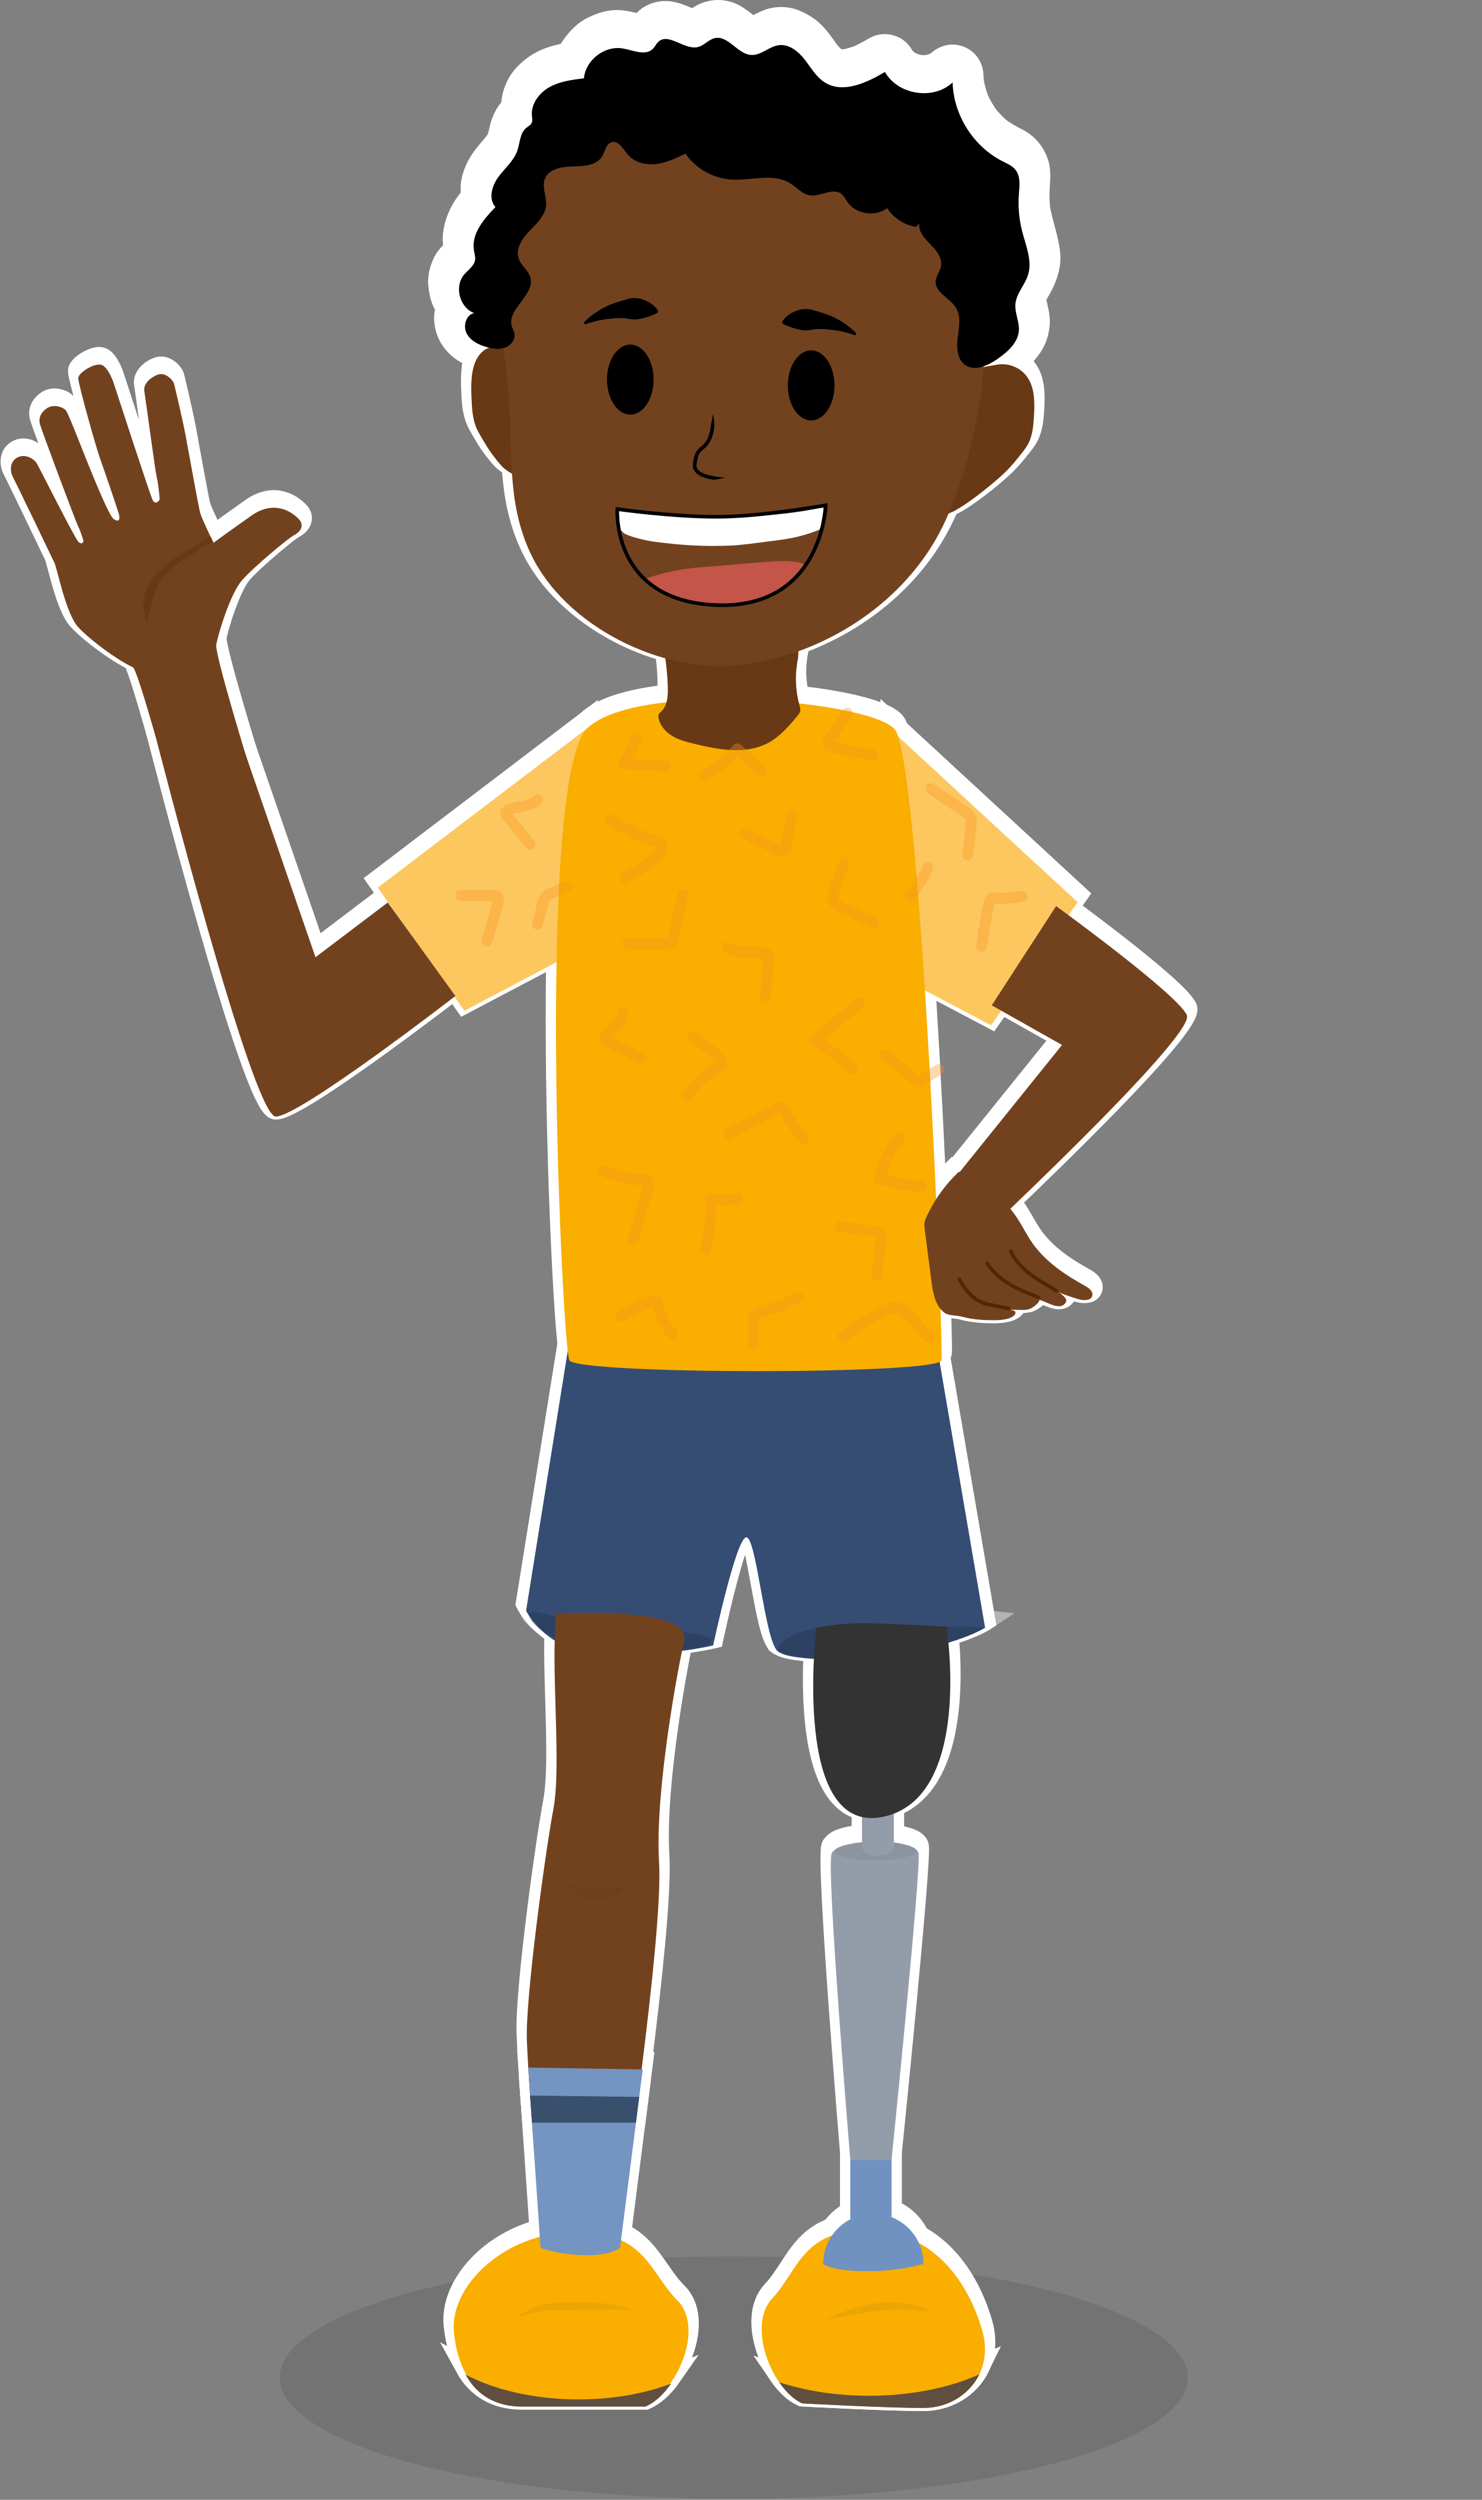 <svg width="408" height="688" viewBox="0 0 408 688" fill="none" xmlns="http://www.w3.org/2000/svg">
<rect x="0" y="0" width="408" height="688" fill="#808080" stroke="none"/>
<g clip-path="url(#clip0)">
<ellipse cx="202" cy="654.357" rx="125" ry="33.357" fill="black" fill-opacity="0.1"/>
<path d="M244.747 198.368L296.677 246.288L272.827 280.178L239.007 262.348L244.747 198.368Z" fill="white" stroke="white" stroke-width="5.669" stroke-miterlimit="10"/>
<path d="M161.747 198.368L104.007 242.288L127.847 276.178L161.677 258.348L161.747 198.368Z" fill="white" stroke="white" stroke-width="5.669" stroke-miterlimit="10"/>
<path d="M157.047 365.188L144.827 441.308C144.827 441.308 150.607 453.288 167.017 453.608C183.427 453.928 196.337 450.868 196.337 450.868C196.337 450.868 202.567 421.638 205.387 421.108C208.217 420.588 210.467 449.158 214.047 452.398C217.617 455.638 237.237 454.568 244.137 453.628C263.637 450.998 271.197 445.968 271.197 445.968L256.967 362.818L157.047 365.188Z" fill="white" stroke="white" stroke-width="5.669" stroke-miterlimit="10"/>
<path d="M228.957 508.098C231.017 503.708 252.157 503.708 252.887 508.098C253.607 512.488 245.447 592.388 245.447 592.388H234.087C234.087 592.388 227.367 511.498 228.957 508.098Z" fill="white" stroke="white" stroke-width="5.669" stroke-miterlimit="10"/>
<path d="M290.747 247.368C290.747 247.368 324.087 271.548 326.747 277.368C329.407 283.188 264.747 343.368 264.747 343.368L262.747 322.368L292.377 285.598L273.037 274.688L290.747 247.368Z" fill="white" stroke="white" stroke-width="5.669" stroke-miterlimit="10"/>
<path d="M125.367 272.118C125.367 272.118 82.297 305.428 75.897 305.298C69.497 305.168 43.117 201.708 43.117 201.708L63.337 193.288L86.857 261.448L106.757 246.378L125.367 272.118Z" fill="white" stroke="white" stroke-width="5.669" stroke-miterlimit="10"/>
<path d="M220.847 659.469C212.587 655.699 205.507 638.129 212.587 630.599C219.667 623.069 220.847 611.769 238.547 611.769C257.427 611.769 266.787 626.829 270.407 639.379C273.907 651.489 264.857 660.719 254.237 660.719C243.617 660.719 220.847 659.469 220.847 659.469Z" fill="white" stroke="white" stroke-width="5.669" stroke-miterlimit="10"/>
<path d="M245.447 608.208V592.388H234.087V608.798C229.657 611.098 226.627 615.718 226.627 621.048C226.627 621.048 228.757 623.368 240.827 623.048C248.757 622.838 254.237 621.048 254.237 621.048C254.237 615.198 250.587 610.218 245.447 608.208Z" fill="white" stroke="white" stroke-width="5.669" stroke-miterlimit="10"/>
<path opacity="0.5" d="M241.057 509.978C247.297 509.978 252.357 508.855 252.357 507.469C252.357 506.082 247.297 504.958 241.057 504.958C234.816 504.958 229.757 506.082 229.757 507.469C229.757 508.855 234.816 509.978 241.057 509.978Z" fill="white" stroke="white" stroke-width="5.669" stroke-miterlimit="10"/>
<path d="M241.687 487.388C239.257 487.388 237.297 488.508 237.297 489.898V506.218C237.297 507.608 239.267 508.728 241.687 508.728C244.117 508.728 246.077 507.608 246.077 506.218V489.898C246.077 488.518 244.107 487.388 241.687 487.388Z" fill="white" stroke="white" stroke-width="5.669" stroke-miterlimit="10"/>
<path opacity="0.4" d="M195.877 449.738C195.577 452.148 180.137 453.338 167.007 452.248C151.947 450.988 145.377 444.618 145.667 442.208C145.967 439.798 154.457 444.718 171.307 446.008C184.447 447.008 196.177 447.338 195.877 449.738Z" fill="white" stroke="white" stroke-width="5.669" stroke-miterlimit="10"/>
<path d="M153.207 442.208C151.447 455.878 154.657 483.558 152.357 495.828C150.067 508.098 144.597 548.158 145.047 559.558C145.657 575.108 148.817 611.018 148.817 611.018H170.697C170.697 611.018 182.697 530.698 181.447 510.618C180.197 490.538 187.077 454.848 188.347 449.748C190.857 439.698 153.207 442.208 153.207 442.208Z" fill="white" stroke="white" stroke-width="5.669" stroke-miterlimit="10"/>
<path d="M177.677 659.958C186.467 656.188 193.997 638.618 186.467 631.088C178.937 623.558 177.677 612.258 158.857 612.258C138.777 612.258 123.717 627.318 124.967 639.868C126.227 652.418 132.497 659.948 143.797 659.948C155.097 659.948 177.677 659.958 177.677 659.958Z" fill="white" stroke="white" stroke-width="5.669" stroke-miterlimit="10"/>
<path d="M145.417 567.038L176.947 567.558L170.697 616.658C170.697 616.658 168.156 618.948 160.456 618.658C152.756 618.368 148.816 616.658 148.816 616.658L145.417 567.038Z" fill="white" stroke="white" stroke-width="5.669" stroke-miterlimit="10"/>
<path d="M145.917 574.738L175.986 575.118L175.087 582.198H146.477L145.917 574.738Z" fill="white" stroke="white" stroke-width="5.669" stroke-miterlimit="10"/>
<path opacity="0.4" d="M214.057 452.388C214.057 452.388 221.847 456.758 242.747 453.878C263.647 450.998 271.217 445.968 271.217 445.968C271.217 445.968 266.297 445.428 260.577 445.708C254.867 445.978 236.037 443.468 224.737 445.978C213.437 448.488 214.057 452.388 214.057 452.388Z" fill="white" stroke="white" stroke-width="5.669" stroke-miterlimit="10"/>
<path d="M224.747 445.978C224.747 445.978 217.847 503.078 242.947 498.058C268.047 493.038 260.587 445.698 260.587 445.698C260.587 445.698 243.577 444.718 237.307 444.718C231.037 444.718 224.747 445.978 224.747 445.978Z" fill="white" stroke="white" stroke-width="5.669" stroke-miterlimit="10"/>
<g opacity="0.3">
<path opacity="0.3" d="M156.687 516.718C159.337 518.628 162.687 519.558 165.937 519.278C168.007 519.098 170.017 518.458 171.937 517.658" fill="white"/>
<path opacity="0.3" d="M156.687 516.718C158.457 516.528 159.747 516.498 160.967 516.448C162.167 516.428 163.237 516.418 164.297 516.478C165.357 516.518 166.397 516.618 167.637 516.748C168.877 516.908 170.257 517.078 171.947 517.648C171.167 519.248 170.017 520.318 168.657 521.088C167.297 521.838 165.657 522.218 164.037 522.138C162.427 522.058 160.847 521.548 159.517 520.648C158.197 519.748 157.097 518.458 156.687 516.718Z" fill="white"/>
</g>
<path d="M246.747 199.368C242.847 191.018 176.137 184.848 161.747 198.368C147.357 211.888 154.747 368.368 156.747 372.368C158.747 376.368 258.687 376.368 259.217 372.368C259.747 368.368 253.747 214.368 246.747 199.368Z" fill="white" stroke="white" stroke-width="5.669" stroke-miterlimit="10"/>
<path d="M140.587 94.428C139.957 94.088 138.057 93.778 137.387 93.578C135.157 92.928 132.687 94.188 131.307 96.668C129.627 99.698 129.647 103.848 129.817 107.658C129.927 110.318 130.087 113.058 131.007 115.408C131.387 116.388 131.897 117.258 132.397 118.128C133.387 119.838 134.387 121.538 135.527 123.058C138.957 127.618 138.987 127.198 143.387 129.758L140.587 94.428Z" fill="white" stroke="white" stroke-width="5.669" stroke-miterlimit="10"/>
<path d="M182.797 177.068C183.417 180.448 183.767 183.878 183.847 187.318C183.907 189.668 183.717 192.298 181.977 193.888C181.707 194.138 181.387 194.368 181.287 194.728C181.227 194.918 181.247 195.128 181.267 195.328C181.547 197.508 183.127 199.358 185.007 200.508C186.887 201.658 189.057 202.208 191.197 202.728C197.917 204.358 205.357 205.728 211.457 202.468C214.687 200.738 217.157 197.888 219.497 195.068C219.857 194.628 220.237 194.158 220.327 193.588C220.397 193.118 220.257 192.638 220.127 192.178C218.947 187.948 218.807 183.438 219.707 179.148C219.807 178.668 219.897 174.098 219.557 173.748C219.237 173.418 218.707 177.448 218.257 177.508C206.877 178.918 195.247 178.338 184.057 175.788L182.797 177.068Z" fill="white" stroke="white" stroke-width="5.669" stroke-miterlimit="10"/>
<path d="M259.907 137.669C257.597 143.799 272.107 132.459 276.807 127.889C278.377 126.369 279.747 124.659 281.107 122.959C281.797 122.089 282.487 121.209 283.017 120.239C284.277 117.899 284.497 115.149 284.657 112.489C284.877 108.689 284.917 104.529 282.607 101.499C280.717 99.008 277.337 97.758 274.277 98.409C273.367 98.599 270.767 98.909 269.897 99.258C269.897 99.249 261.167 134.319 259.907 137.669Z" fill="white" stroke="white" stroke-width="5.669" stroke-miterlimit="10"/>
<path d="M257.047 147.438C245.907 166.008 224.917 178.688 203.397 181.068C181.877 183.448 155.577 170.178 146.227 150.648C139.127 135.828 141.407 121.738 139.957 105.728C138.587 90.648 134.567 73.308 139.797 59.098C141.647 54.068 145.797 38.948 149.437 35.008C164.147 19.088 177.967 20.788 199.637 21.288C210.697 21.548 221.437 24.858 231.967 28.248C242.327 31.578 248.197 31.878 257.047 38.218C265.897 44.558 270.917 53.048 271.507 63.918C271.807 69.428 271.247 101.938 269.897 107.288C269.897 107.278 266.687 131.378 257.047 147.438Z" fill="white" stroke="white" stroke-width="5.669" stroke-miterlimit="10"/>
<path d="M255.716 56.529C253.696 56.578 252.617 59.188 253.207 61.118C253.797 63.048 255.416 64.448 256.796 65.928C258.176 67.409 259.437 69.319 259.057 71.308C258.786 72.728 257.697 73.928 257.597 75.368C257.367 78.519 261.487 79.989 263.157 82.668C264.627 85.028 264.036 88.058 263.666 90.819C263.296 93.579 263.447 96.879 265.736 98.469C268.376 100.288 271.947 98.629 274.587 96.808C277.387 94.868 280.306 92.329 280.506 88.918C280.656 86.478 279.336 84.118 279.546 81.678C279.796 78.749 282.157 76.448 283.027 73.648C284.237 69.739 282.427 65.638 281.407 61.678C280.557 58.379 280.247 54.938 280.497 51.538C280.667 49.199 281.026 46.589 279.576 44.748C278.686 43.618 277.307 43.048 276.027 42.398C267.997 38.349 262.506 29.678 262.256 20.689C256.996 25.659 247.157 24.128 243.637 17.808C238.557 20.799 232.117 23.819 227.106 20.709C224.706 19.218 223.267 16.619 221.527 14.389C219.787 12.159 217.267 10.088 214.457 10.428C211.747 10.758 209.547 13.278 206.826 13.129C203.026 12.918 200.477 7.648 196.767 8.498C195.076 8.888 193.896 10.489 192.216 10.928C188.466 11.918 184.087 6.868 181.247 9.498C180.647 10.049 180.327 10.838 179.757 11.418C177.707 13.508 174.277 11.809 171.387 11.329C166.427 10.498 161.197 14.549 160.757 19.558C157.517 19.948 154.187 20.378 151.337 21.948C148.477 23.518 146.166 26.549 146.436 29.799C146.496 30.518 146.666 31.288 146.326 31.919C146.016 32.489 145.376 32.788 144.876 33.199C143.106 34.648 143.177 37.309 142.417 39.468C141.427 42.298 138.966 44.319 137.186 46.728C135.406 49.148 134.397 52.758 136.397 54.989C133.167 58.319 129.687 62.419 130.477 66.989C130.617 67.808 130.897 68.618 130.807 69.448C130.597 71.209 128.847 72.288 127.717 73.648C125.017 76.918 126.557 82.689 130.537 84.159C128.267 84.638 127.407 87.749 128.487 89.799C129.567 91.849 131.866 92.948 134.106 93.558C135.726 93.999 137.487 94.249 139.067 93.668C140.647 93.088 141.937 91.448 141.627 89.799C141.497 89.099 141.106 88.478 140.906 87.799C139.486 83.028 147.336 79.198 146.016 74.398C145.476 72.428 143.487 71.138 142.807 69.209C141.847 66.499 143.736 63.658 145.736 61.599C147.726 59.538 150.087 57.398 150.337 54.538C150.547 52.108 149.137 49.599 149.977 47.309C151.017 44.478 154.687 43.849 157.707 43.809C160.727 43.769 164.327 43.538 165.837 40.928C166.607 39.589 166.827 37.658 168.287 37.169C170.217 36.508 171.546 38.998 172.856 40.559C174.696 42.748 177.827 43.478 180.667 43.139C183.507 42.788 186.127 41.529 188.697 40.279C191.537 44.379 196.307 47.089 201.287 47.419C206.787 47.779 212.837 45.529 217.517 48.428C219.337 49.559 220.817 51.419 222.927 51.748C225.917 52.218 229.367 49.489 231.707 51.408C232.367 51.949 232.737 52.758 233.207 53.468C235.527 56.938 240.917 57.828 244.227 55.288C246.017 58.008 248.967 59.928 252.177 60.459" fill="white"/>
<path d="M255.717 48.028C253.737 48.208 252.067 48.418 250.327 49.498C248.747 50.478 247.437 51.748 246.447 53.318C245.147 55.378 244.387 58.078 244.577 60.528C244.847 64.008 246.277 66.758 248.457 69.418C249.447 70.618 250.607 71.668 251.587 72.888C251.147 72.318 250.697 71.738 250.257 71.168C250.677 71.728 251.027 72.288 251.327 72.918C251.037 72.238 250.757 71.568 250.467 70.888C250.667 71.388 250.817 71.868 250.897 72.408C250.797 71.658 250.697 70.898 250.597 70.148C250.627 70.408 250.627 70.668 250.607 70.928C250.707 70.178 250.807 69.418 250.907 68.668C250.837 69.208 250.687 69.678 250.487 70.188C250.777 69.508 251.057 68.838 251.347 68.158C250.187 70.688 249.187 72.838 249.077 75.678C248.997 77.818 249.817 80.368 251.017 82.118C251.987 83.528 253.057 84.738 254.347 85.838C255.217 86.588 256.087 87.318 256.807 88.208C256.367 87.638 255.917 87.058 255.477 86.488C255.757 86.868 255.977 87.248 256.187 87.668C255.897 86.988 255.617 86.318 255.327 85.638C255.577 86.248 255.727 86.848 255.827 87.498C255.727 86.748 255.627 85.988 255.527 85.238C255.667 86.578 255.557 87.908 255.387 89.238C255.487 88.488 255.587 87.728 255.687 86.978C255.007 91.988 254.357 97.098 257.267 101.638C259.077 104.458 261.987 106.768 265.337 107.408C269.077 108.118 272.337 107.438 275.757 105.908C279.967 104.028 283.857 100.778 286.447 96.968C288.047 94.618 288.897 91.748 289.017 88.928C289.127 86.278 288.237 83.718 287.817 81.138C287.917 81.888 288.017 82.648 288.117 83.398C288.027 82.688 288.007 82.018 288.097 81.308C287.997 82.058 287.897 82.818 287.797 83.568C287.907 82.938 288.087 82.358 288.317 81.768C288.027 82.448 287.747 83.118 287.457 83.798C288.177 82.148 289.207 80.658 289.967 79.028C291.287 76.158 292.147 73.118 291.897 69.928C291.517 65.048 289.577 60.598 288.897 55.788C288.997 56.538 289.097 57.298 289.197 58.048C288.907 55.758 288.857 53.468 289.027 51.168C289.217 48.668 289.277 46.068 288.427 43.658C287.167 40.078 284.747 37.328 281.367 35.598C279.687 34.738 278.077 33.858 276.567 32.718C277.137 33.158 277.717 33.608 278.287 34.048C276.527 32.678 274.977 31.118 273.607 29.368C274.047 29.938 274.497 30.518 274.937 31.088C273.587 29.318 272.477 27.408 271.587 25.368C271.877 26.048 272.157 26.718 272.447 27.398C271.587 25.348 270.987 23.218 270.667 21.018C270.767 21.768 270.867 22.528 270.967 23.278C270.857 22.418 270.787 21.568 270.757 20.708C270.637 17.278 268.717 14.278 265.527 12.938C262.307 11.578 258.797 12.348 256.237 14.698C256.007 14.908 255.787 15.098 255.547 15.298C256.117 14.858 256.697 14.408 257.267 13.968C256.547 14.518 255.777 14.968 254.947 15.348C255.627 15.058 256.297 14.778 256.977 14.488C255.947 14.918 254.897 15.198 253.797 15.358C254.547 15.258 255.307 15.158 256.057 15.058C254.847 15.208 253.637 15.198 252.427 15.038C253.177 15.138 253.937 15.238 254.687 15.338C253.577 15.168 252.517 14.878 251.477 14.458C252.157 14.748 252.827 15.028 253.507 15.318C252.487 14.878 251.537 14.338 250.647 13.668C251.217 14.108 251.797 14.558 252.367 14.998C251.657 14.428 251.027 13.798 250.467 13.098C250.907 13.668 251.357 14.248 251.797 14.818C251.497 14.408 251.217 13.998 250.967 13.558C248.677 9.578 243.287 8.188 239.337 10.508C237.617 11.518 235.877 12.448 234.037 13.228C234.717 12.938 235.387 12.658 236.067 12.368C234.517 12.998 232.937 13.498 231.277 13.748C232.027 13.648 232.787 13.548 233.537 13.448C232.487 13.578 231.457 13.588 230.407 13.458C231.157 13.558 231.917 13.658 232.667 13.758C231.887 13.628 231.157 13.418 230.427 13.118C231.107 13.408 231.777 13.688 232.457 13.978C231.857 13.698 231.297 13.368 230.757 12.978C231.327 13.418 231.907 13.868 232.477 14.308C231.457 13.508 230.627 12.568 229.837 11.548C230.277 12.118 230.727 12.698 231.167 13.268C229.717 11.348 228.397 9.308 226.777 7.518C224.797 5.338 222.357 3.808 219.637 2.748C217.007 1.728 213.847 1.678 211.157 2.508C208.927 3.198 207.017 4.458 204.907 5.368C205.587 5.078 206.257 4.798 206.937 4.508C206.387 4.718 205.847 4.878 205.267 4.958C206.017 4.858 206.777 4.758 207.527 4.658C207.187 4.678 206.877 4.678 206.537 4.648C207.287 4.748 208.047 4.848 208.797 4.948C208.317 4.868 207.867 4.738 207.417 4.558C208.097 4.848 208.767 5.128 209.447 5.418C208.617 5.038 207.877 4.528 207.157 3.988C207.727 4.428 208.307 4.878 208.877 5.318C206.287 3.318 203.837 1.068 200.537 0.328C197.867 -0.272 195.317 -0.052 192.797 1.008C191.277 1.648 190.077 2.638 188.617 3.378C189.297 3.088 189.967 2.808 190.647 2.518C190.237 2.688 189.847 2.808 189.407 2.878C190.157 2.778 190.917 2.678 191.667 2.578C191.287 2.608 190.917 2.598 190.537 2.568C191.287 2.668 192.047 2.768 192.797 2.868C191.797 2.718 190.857 2.378 189.927 1.988C190.607 2.278 191.277 2.558 191.957 2.848C189.057 1.628 186.517 0.368 183.317 0.278C181.357 0.218 179.187 0.828 177.487 1.808C175.347 3.048 174.097 4.928 172.677 6.868C173.117 6.298 173.567 5.718 174.007 5.148C173.857 5.348 173.677 5.528 173.487 5.688C174.057 5.248 174.637 4.798 175.207 4.358C174.937 4.558 174.687 4.708 174.377 4.858C175.057 4.568 175.727 4.288 176.407 3.998C176.097 4.108 175.807 4.188 175.487 4.238C176.237 4.138 176.997 4.038 177.747 3.938C177.177 3.998 176.627 3.978 176.057 3.908C176.807 4.008 177.567 4.108 178.317 4.208C175.737 3.818 173.337 2.948 170.697 2.788C167.577 2.598 164.577 3.518 161.807 4.878C159.047 6.228 156.877 8.488 155.117 10.948C153.257 13.558 152.587 16.488 152.247 19.608C155.077 16.778 157.917 13.938 160.747 11.108C155.097 11.798 149.547 12.558 144.897 16.148C142.737 17.818 140.827 19.818 139.647 22.308C138.627 24.468 138.207 25.998 137.977 28.368C137.877 29.358 138.037 30.308 138.007 31.298C138.107 30.548 138.207 29.788 138.307 29.038C138.287 29.278 138.227 29.498 138.117 29.708C138.407 29.028 138.687 28.358 138.977 27.678C138.917 27.768 138.857 27.858 138.797 27.948C139.237 27.378 139.687 26.798 140.127 26.228C139.987 26.388 139.827 26.538 139.657 26.668C140.227 26.228 140.807 25.778 141.377 25.338C140.247 26.148 139.077 26.908 138.177 27.978C136.757 29.668 136.087 30.938 135.317 33.058C134.777 34.548 134.637 36.148 134.077 37.638C134.367 36.958 134.647 36.288 134.937 35.608C134.527 36.568 133.987 37.428 133.367 38.268C133.807 37.698 134.257 37.118 134.697 36.548C133.807 37.688 132.817 38.738 131.907 39.858C130.327 41.788 129.117 43.498 128.157 45.778C127.267 47.878 126.707 50.088 126.817 52.408C126.987 55.828 128.237 58.468 130.387 61.078C130.387 57.068 130.387 53.058 130.387 49.048C127.997 51.518 125.527 54.228 124.027 57.348C122.827 59.858 122.157 61.988 121.917 64.748C121.727 66.848 122.267 68.888 122.587 70.948C122.487 70.198 122.387 69.438 122.287 68.688C122.327 68.958 122.327 69.238 122.297 69.508C122.397 68.758 122.497 67.998 122.597 67.248C122.567 67.478 122.517 67.698 122.437 67.918C122.727 67.238 123.007 66.568 123.297 65.888C123.117 66.318 122.887 66.688 122.607 67.068C123.047 66.498 123.497 65.918 123.937 65.348C122.457 67.108 120.647 68.548 119.597 70.658C118.377 73.108 117.647 75.878 117.917 78.638C118.187 81.418 118.847 84.098 120.467 86.428C121.207 87.488 122.007 88.548 122.997 89.388C124.817 90.928 126.037 91.528 128.267 92.428C128.267 86.958 128.267 81.498 128.267 76.028C122.907 77.448 119.087 82.948 119.547 88.488C120.037 94.368 123.757 98.578 129.067 100.818C133.797 102.818 139.787 103.578 144.317 100.578C146.997 98.798 149.287 96.088 149.857 92.838C150.197 90.908 150.297 88.898 149.637 86.998C149.387 86.268 149.047 85.618 148.937 84.848C149.037 85.598 149.137 86.358 149.237 87.108C149.217 86.768 149.217 86.448 149.257 86.118C149.157 86.868 149.057 87.628 148.957 88.378C149.037 87.878 149.177 87.408 149.367 86.928C149.077 87.608 148.797 88.278 148.507 88.958C149.627 86.448 151.747 84.558 152.947 82.078C154.417 79.038 154.967 76.038 154.297 72.708C153.697 69.688 151.717 67.468 149.877 65.118C150.317 65.688 150.767 66.268 151.207 66.838C150.837 66.348 150.517 65.858 150.257 65.308C150.547 65.988 150.827 66.658 151.117 67.338C150.967 66.968 150.867 66.618 150.787 66.228C150.887 66.978 150.987 67.738 151.087 68.488C151.027 67.958 151.027 67.468 151.097 66.928C150.997 67.678 150.897 68.438 150.797 69.188C150.907 68.658 151.057 68.158 151.257 67.658C150.967 68.338 150.687 69.008 150.397 69.688C150.747 68.918 151.187 68.218 151.677 67.528C151.237 68.098 150.787 68.678 150.347 69.248C152.417 66.568 155.147 64.478 156.817 61.468C158.067 59.198 158.767 56.778 158.827 54.178C158.877 52.048 158.267 49.938 157.957 47.848C158.057 48.598 158.157 49.358 158.257 50.108C158.177 49.438 158.157 48.798 158.237 48.128C158.137 48.878 158.037 49.638 157.937 50.388C158.017 50.008 158.117 49.678 158.257 49.318C157.967 49.998 157.687 50.668 157.397 51.348C157.537 51.068 157.687 50.818 157.877 50.558C157.437 51.128 156.987 51.708 156.547 52.278C156.807 51.958 157.087 51.688 157.407 51.438C156.837 51.878 156.257 52.328 155.687 52.768C156.117 52.468 156.567 52.218 157.047 52.008C156.367 52.298 155.697 52.578 155.017 52.868C155.857 52.548 156.707 52.348 157.587 52.218C156.837 52.318 156.077 52.418 155.327 52.518C158.507 52.108 161.757 52.438 164.877 51.478C167.197 50.768 169.397 49.608 171.117 47.878C172.977 46.008 173.797 43.868 174.767 41.468C174.477 42.148 174.197 42.818 173.907 43.498C174.117 43.018 174.337 42.578 174.647 42.158C174.207 42.728 173.757 43.308 173.317 43.878C173.437 43.728 173.577 43.598 173.737 43.488C173.167 43.928 172.587 44.378 172.017 44.818C172.177 44.698 172.347 44.608 172.537 44.548C171.857 44.838 171.187 45.118 170.507 45.408C170.607 45.378 170.707 45.358 170.807 45.328C170.057 45.428 169.297 45.528 168.547 45.628C168.737 45.598 168.927 45.588 169.117 45.618C168.367 45.518 167.607 45.418 166.857 45.318C167.047 45.348 167.227 45.398 167.397 45.468C166.717 45.178 166.047 44.898 165.367 44.608C165.647 44.748 165.867 44.898 166.117 45.088C165.547 44.648 164.967 44.198 164.397 43.758C164.907 44.208 165.337 44.728 165.757 45.258C165.317 44.688 164.867 44.108 164.427 43.538C166.187 45.848 167.667 47.818 170.207 49.358C172.757 50.898 175.627 51.538 178.567 51.728C183.667 52.068 188.497 49.808 192.957 47.648C189.077 46.628 185.197 45.618 181.327 44.598C185.077 49.868 190.447 54.068 196.917 55.368C199.957 55.978 202.907 56.078 205.977 55.808C208.467 55.588 210.967 55.298 213.467 55.588C212.717 55.488 211.957 55.388 211.207 55.288C212.117 55.418 212.967 55.628 213.827 55.948C213.147 55.658 212.477 55.378 211.797 55.088C212.647 55.448 213.397 55.898 214.137 56.448C213.567 56.008 212.987 55.558 212.417 55.118C213.747 56.148 215.007 57.268 216.417 58.188C218.437 59.508 220.697 60.098 223.077 60.298C225.797 60.518 228.347 59.468 230.977 59.018C230.227 59.118 229.467 59.218 228.717 59.318C229.247 59.248 229.757 59.228 230.287 59.298C229.537 59.198 228.777 59.098 228.027 58.998C228.227 59.028 228.427 59.088 228.617 59.158C227.937 58.868 227.267 58.588 226.587 58.298C226.897 58.438 227.137 58.578 227.407 58.778C226.837 58.338 226.257 57.888 225.687 57.448C225.877 57.608 226.037 57.778 226.187 57.968C225.747 57.398 225.297 56.818 224.857 56.248C226.057 57.878 227.027 59.678 228.577 61.018C230.537 62.728 232.757 64.018 235.297 64.688C239.597 65.818 244.847 65.328 248.517 62.648C244.637 61.628 240.757 60.618 236.877 59.598C239.927 64.078 244.457 67.678 249.907 68.678C252.197 69.098 254.387 69.038 256.457 67.818C258.217 66.788 259.907 64.768 260.367 62.738C261.317 58.578 259.107 53.128 254.427 52.278C253.557 52.118 252.727 51.878 251.907 51.558C252.587 51.848 253.257 52.128 253.937 52.418C252.897 51.968 251.937 51.408 251.037 50.718C251.607 51.158 252.187 51.608 252.757 52.048C251.977 51.408 251.287 50.708 250.657 49.908C251.097 50.478 251.547 51.058 251.987 51.628C251.837 51.428 251.687 51.228 251.557 51.018C250.357 49.258 248.647 47.608 246.477 47.108C244.377 46.628 241.737 46.638 239.927 47.968C239.497 48.288 239.047 48.548 238.567 48.778C239.247 48.488 239.917 48.208 240.597 47.918C239.907 48.208 239.207 48.398 238.467 48.508C239.217 48.408 239.977 48.308 240.727 48.208C239.977 48.288 239.247 48.278 238.497 48.178C239.247 48.278 240.007 48.378 240.757 48.478C240.007 48.358 239.307 48.158 238.617 47.868C239.297 48.158 239.967 48.438 240.647 48.728C240.067 48.458 239.527 48.148 239.007 47.768C239.577 48.208 240.157 48.658 240.727 49.098C240.227 48.698 239.787 48.258 239.397 47.748C239.837 48.318 240.287 48.898 240.727 49.468C239.787 48.138 239.007 46.728 237.837 45.548C235.777 43.468 233.007 42.468 230.137 42.278C227.447 42.098 224.957 43.138 222.347 43.568C223.097 43.468 223.857 43.368 224.607 43.268C224.027 43.338 223.487 43.358 222.907 43.288C223.657 43.388 224.417 43.488 225.167 43.588C224.787 43.508 224.457 43.418 224.107 43.278C224.787 43.568 225.457 43.848 226.137 44.138C225.447 43.828 224.837 43.418 224.237 42.968C224.807 43.408 225.387 43.858 225.957 44.298C224.777 43.378 223.637 42.408 222.417 41.548C221.177 40.678 219.767 40.078 218.347 39.558C216.137 38.738 213.647 38.468 211.307 38.458C207.567 38.448 203.867 39.308 200.127 38.828C200.877 38.928 201.637 39.028 202.387 39.128C200.987 38.918 199.647 38.548 198.327 38.018C199.007 38.308 199.677 38.588 200.357 38.878C198.937 38.268 197.617 37.508 196.387 36.568C196.957 37.008 197.537 37.458 198.107 37.898C196.997 37.018 196.017 36.028 195.137 34.918C195.577 35.488 196.027 36.068 196.467 36.638C196.307 36.438 196.157 36.228 196.017 36.018C194.767 34.258 193.147 32.618 190.937 32.108C188.607 31.578 186.537 31.918 184.387 32.968C183.297 33.498 182.217 34.018 181.097 34.488C181.777 34.198 182.447 33.918 183.127 33.628C181.587 34.258 180.027 34.748 178.387 34.978C179.137 34.878 179.897 34.778 180.647 34.678C179.767 34.768 178.907 34.778 178.017 34.688C178.767 34.788 179.527 34.888 180.277 34.988C179.397 34.868 178.577 34.658 177.757 34.328C178.437 34.618 179.107 34.898 179.787 35.188C179.217 34.928 178.707 34.638 178.197 34.278C178.767 34.718 179.347 35.168 179.917 35.608C179.347 35.158 178.877 34.648 178.437 34.078C178.877 34.648 179.327 35.228 179.767 35.798C178.747 34.458 177.807 32.988 176.567 31.848C174.447 29.908 171.797 28.598 168.867 28.608C165.997 28.618 163.327 29.878 161.327 31.878C159.637 33.568 158.917 35.718 158.037 37.868C158.327 37.188 158.607 36.518 158.897 35.838C158.677 36.338 158.437 36.798 158.117 37.238C158.557 36.668 159.007 36.088 159.447 35.518C159.237 35.768 159.027 35.978 158.777 36.198C159.347 35.758 159.927 35.308 160.497 34.868C160.067 35.198 159.627 35.458 159.127 35.678C159.807 35.388 160.477 35.108 161.157 34.818C160.307 35.158 159.447 35.348 158.547 35.478C159.297 35.378 160.057 35.278 160.807 35.178C159.107 35.378 157.397 35.298 155.697 35.488C152.847 35.798 150.167 36.278 147.647 37.768C144.707 39.498 142.617 42.238 141.647 45.498C140.677 48.778 141.597 51.988 142.067 55.238C141.967 54.488 141.867 53.728 141.767 52.978C141.847 53.658 141.867 54.298 141.787 54.978C141.887 54.228 141.987 53.468 142.087 52.718C141.997 53.208 141.867 53.658 141.697 54.118C141.987 53.438 142.267 52.768 142.557 52.088C142.207 52.888 141.757 53.598 141.237 54.298C141.677 53.728 142.127 53.148 142.567 52.578C141.607 53.778 140.487 54.828 139.447 55.958C137.447 58.118 135.927 60.418 134.887 63.168C133.897 65.788 133.797 68.858 134.617 71.548C135.437 74.238 137.097 76.138 138.797 78.308C138.357 77.738 137.907 77.158 137.467 76.588C137.837 77.068 138.157 77.558 138.437 78.098C138.147 77.418 137.867 76.748 137.577 76.068C137.737 76.458 137.857 76.838 137.927 77.248C137.827 76.498 137.727 75.738 137.627 74.988C137.677 75.408 137.677 75.818 137.617 76.238C137.717 75.488 137.817 74.728 137.917 73.978C137.827 74.488 137.677 74.958 137.487 75.428C137.777 74.748 138.057 74.078 138.347 73.398C137.347 75.578 135.597 77.278 134.397 79.328C133.157 81.448 132.427 83.678 132.277 86.128C132.207 87.308 132.357 88.458 132.597 89.628C132.777 90.498 133.217 91.278 133.437 92.138C133.337 91.388 133.237 90.628 133.137 89.878C133.177 90.108 133.197 90.348 133.177 90.578C133.277 89.828 133.377 89.068 133.477 88.318C133.427 88.688 133.347 88.978 133.217 89.328C133.507 88.648 133.787 87.978 134.077 87.298C133.907 87.628 133.737 87.908 133.507 88.208C133.947 87.638 134.397 87.058 134.837 86.488C134.677 86.678 134.507 86.848 134.317 86.998C134.887 86.558 135.467 86.108 136.037 85.668C135.737 85.898 135.457 86.078 135.117 86.258C135.797 85.968 136.467 85.688 137.147 85.398C136.637 85.608 136.147 85.738 135.597 85.828C136.347 85.728 137.107 85.628 137.857 85.528C137.147 85.588 136.467 85.568 135.767 85.478C136.517 85.578 137.277 85.678 138.027 85.778C136.857 85.588 135.717 85.268 134.617 84.838C135.297 85.128 135.967 85.408 136.647 85.698C135.847 85.358 135.107 84.958 134.407 84.438C134.977 84.878 135.557 85.328 136.127 85.768C135.747 85.458 135.417 85.138 135.097 84.768C135.537 85.338 135.987 85.918 136.427 86.488C136.147 86.118 135.907 85.748 135.707 85.328C135.997 86.008 136.277 86.678 136.567 87.358C136.427 86.988 136.327 86.628 136.267 86.228C136.367 86.978 136.467 87.738 136.567 88.488C136.527 88.088 136.527 87.708 136.567 87.318C136.467 88.068 136.367 88.828 136.267 89.578C136.327 89.188 136.427 88.828 136.557 88.458C136.267 89.138 135.987 89.808 135.697 90.488C135.857 90.138 136.037 89.828 136.267 89.528C135.827 90.098 135.377 90.678 134.937 91.248C135.127 91.038 135.307 90.868 135.537 90.688C134.967 91.128 134.387 91.578 133.817 92.018C133.967 91.908 134.127 91.818 134.297 91.748C133.617 92.038 132.947 92.318 132.267 92.608C132.437 92.528 132.617 92.478 132.807 92.438C136.277 91.518 139.217 87.918 139.047 84.238C138.977 82.728 138.587 81.278 137.887 79.948C136.807 77.898 134.847 76.858 132.807 76.038C132.717 75.998 132.627 75.968 132.537 75.928C133.217 76.218 133.887 76.498 134.567 76.788C134.117 76.578 133.717 76.338 133.327 76.048C133.897 76.488 134.477 76.938 135.047 77.378C134.597 77.008 134.207 76.598 133.847 76.138C134.287 76.708 134.737 77.288 135.177 77.858C134.837 77.378 134.557 76.878 134.317 76.338C134.607 77.018 134.887 77.688 135.177 78.368C134.917 77.718 134.747 77.078 134.647 76.388C134.747 77.138 134.847 77.898 134.947 78.648C134.887 78.058 134.877 77.488 134.927 76.898C134.827 77.648 134.727 78.408 134.627 79.158C134.707 78.578 134.837 78.028 135.047 77.478C134.757 78.158 134.477 78.828 134.187 79.508C134.387 79.058 134.607 78.648 134.897 78.248C134.457 78.818 134.007 79.398 133.567 79.968C134.937 78.228 136.717 76.958 137.797 74.948C138.787 73.108 139.357 71.218 139.347 69.118C139.347 67.518 138.867 65.988 138.637 64.418C138.737 65.168 138.837 65.928 138.937 66.678C138.877 66.028 138.877 65.408 138.937 64.758C138.837 65.508 138.737 66.268 138.637 67.018C138.767 66.118 139.007 65.288 139.347 64.448C139.057 65.128 138.777 65.798 138.487 66.478C139.087 65.118 139.877 63.898 140.777 62.718C140.337 63.288 139.887 63.868 139.447 64.438C140.377 63.258 141.387 62.158 142.427 61.078C143.887 59.558 145.017 57.218 144.917 55.068C144.807 52.688 143.927 50.888 142.427 49.058C142.347 48.968 142.277 48.878 142.197 48.788C142.637 49.358 143.087 49.938 143.527 50.508C143.327 50.218 143.167 49.938 143.017 49.618C143.307 50.298 143.587 50.968 143.877 51.648C143.717 51.208 143.607 50.788 143.547 50.328C143.647 51.078 143.747 51.838 143.847 52.588C143.817 52.118 143.817 51.658 143.867 51.188C143.767 51.938 143.667 52.698 143.567 53.448C143.677 52.708 143.877 52.018 144.137 51.328C143.847 52.008 143.567 52.678 143.277 53.358C143.677 52.428 144.167 51.598 144.777 50.788C144.337 51.358 143.887 51.938 143.447 52.508C145.337 50.098 147.637 47.938 149.127 45.248C149.947 43.758 150.607 42.118 150.997 40.468C151.267 39.338 151.457 38.198 151.907 37.128C151.617 37.808 151.337 38.478 151.047 39.158C151.197 38.858 151.347 38.578 151.537 38.298C151.097 38.868 150.647 39.448 150.207 40.018C150.417 39.748 150.627 39.518 150.887 39.288C150.317 39.728 149.737 40.178 149.167 40.618C150.087 39.918 151.117 39.318 151.937 38.498C153.187 37.258 154.187 35.628 154.657 33.918C155.187 32.008 154.767 30.268 154.997 28.388C154.897 29.138 154.797 29.898 154.697 30.648C154.807 30.038 154.977 29.458 155.207 28.888C154.917 29.568 154.637 30.238 154.347 30.918C154.667 30.228 155.047 29.608 155.507 28.998C155.067 29.568 154.617 30.148 154.177 30.718C154.747 30.018 155.377 29.418 156.087 28.858C155.517 29.298 154.937 29.748 154.367 30.188C155.127 29.638 155.927 29.188 156.777 28.808C156.097 29.098 155.427 29.378 154.747 29.668C156.857 28.788 159.077 28.358 161.337 28.048C160.587 28.148 159.827 28.248 159.077 28.348C159.637 28.278 160.207 28.208 160.767 28.138C162.997 27.868 165.167 27.398 166.777 25.648C168.397 23.888 169.007 21.998 169.267 19.638C169.277 19.528 169.287 19.408 169.307 19.298C169.207 20.048 169.107 20.808 169.007 21.558C169.127 20.758 169.337 20.028 169.657 19.288C169.367 19.968 169.087 20.638 168.797 21.318C169.137 20.588 169.537 19.938 170.027 19.298C169.587 19.868 169.137 20.448 168.697 21.018C169.207 20.398 169.767 19.848 170.397 19.348C169.827 19.788 169.247 20.238 168.677 20.678C169.417 20.128 170.187 19.678 171.037 19.318C170.357 19.608 169.687 19.888 169.007 20.178C169.757 19.888 170.497 19.688 171.297 19.568C170.547 19.668 169.787 19.768 169.037 19.868C169.717 19.798 170.387 19.788 171.067 19.858C170.317 19.758 169.557 19.658 168.807 19.558C171.607 19.958 174.237 21.038 177.117 21.018C179.287 21.008 181.537 20.458 183.417 19.358C185.627 18.058 186.827 16.128 188.337 14.168C187.897 14.738 187.447 15.318 187.007 15.888C187.157 15.708 187.317 15.558 187.497 15.418C186.927 15.858 186.347 16.308 185.777 16.748C185.997 16.598 186.197 16.478 186.437 16.358C185.757 16.648 185.087 16.928 184.407 17.218C184.647 17.138 184.867 17.078 185.117 17.038C184.367 17.138 183.607 17.238 182.857 17.338C183.197 17.308 183.517 17.318 183.857 17.358C183.107 17.258 182.347 17.158 181.597 17.058C182.547 17.218 183.427 17.568 184.307 17.938C183.627 17.648 182.957 17.368 182.277 17.078C185.207 18.328 187.887 19.598 191.137 19.638C193.347 19.668 195.457 19.018 197.397 18.008C198.447 17.458 199.327 16.658 200.397 16.148C199.717 16.438 199.047 16.718 198.367 17.008C198.697 16.878 198.997 16.788 199.347 16.718C198.597 16.818 197.837 16.918 197.087 17.018C197.457 16.978 197.807 16.978 198.177 17.028C197.427 16.928 196.667 16.828 195.917 16.728C196.277 16.798 196.617 16.898 196.957 17.028C196.277 16.738 195.607 16.458 194.927 16.168C195.737 16.528 196.447 17.018 197.147 17.548C196.577 17.108 195.997 16.658 195.427 16.218C198.137 18.318 200.807 20.758 204.317 21.368C207.677 21.948 210.457 21.438 213.527 20.068C214.737 19.528 215.867 18.838 217.087 18.308C216.407 18.598 215.737 18.878 215.057 19.168C215.617 18.948 216.167 18.788 216.757 18.688C216.007 18.788 215.247 18.888 214.497 18.988C214.887 18.958 215.237 18.948 215.627 18.978C214.877 18.878 214.117 18.778 213.367 18.678C213.997 18.768 214.577 18.928 215.157 19.168C214.477 18.878 213.807 18.598 213.127 18.308C213.717 18.588 214.247 18.908 214.777 19.288C214.207 18.848 213.627 18.398 213.057 17.958C213.997 18.688 214.807 19.528 215.547 20.458C215.107 19.888 214.657 19.308 214.217 18.738C215.947 20.988 217.447 23.488 219.487 25.478C222.617 28.528 226.357 30.038 230.637 30.498C236.717 31.148 242.857 28.198 247.957 25.208C244.077 24.188 240.197 23.178 236.317 22.158C239.177 27.138 244.507 30.878 250.197 31.768C253.487 32.278 256.557 32.358 259.827 31.508C263.027 30.678 265.867 28.988 268.287 26.768C263.447 24.768 258.607 22.758 253.767 20.758C253.997 27.188 255.957 33.718 259.717 38.978C261.587 41.588 263.617 44.018 266.137 46.008C267.627 47.188 269.117 48.348 270.767 49.278C271.997 49.978 273.327 50.498 274.477 51.338C273.907 50.898 273.327 50.448 272.757 50.008C273.067 50.268 273.317 50.518 273.577 50.818C273.137 50.248 272.687 49.668 272.247 49.098C272.477 49.418 272.657 49.718 272.827 50.078C272.537 49.398 272.257 48.728 271.967 48.048C272.157 48.528 272.277 48.998 272.367 49.508C272.267 48.758 272.167 47.998 272.067 47.248C272.287 49.018 272.017 50.768 271.937 52.528C271.837 54.778 272.037 56.988 272.337 59.218C272.637 61.448 273.067 63.598 273.697 65.758C274.257 67.678 274.847 69.578 275.117 71.558C275.017 70.808 274.917 70.048 274.817 69.298C274.937 70.338 274.947 71.348 274.817 72.398C274.917 71.648 275.017 70.888 275.117 70.138C274.997 70.838 274.817 71.508 274.557 72.168C274.847 71.488 275.127 70.818 275.417 70.138C274.227 72.948 272.327 75.358 271.537 78.368C270.867 80.928 270.997 83.158 271.407 85.718C271.637 87.148 272.067 88.528 272.257 89.958C272.157 89.208 272.057 88.448 271.957 87.698C272.007 88.258 272.017 88.798 271.967 89.358C272.067 88.608 272.167 87.848 272.267 87.098C272.177 87.718 272.017 88.288 271.797 88.868C272.087 88.188 272.367 87.518 272.657 86.838C272.347 87.518 271.977 88.138 271.537 88.748C271.977 88.178 272.427 87.598 272.867 87.028C271.977 88.148 270.947 89.088 269.817 89.958C270.387 89.518 270.967 89.068 271.537 88.628C270.167 89.658 268.747 90.598 267.167 91.278C267.847 90.988 268.517 90.708 269.197 90.418C268.467 90.708 267.737 90.928 266.967 91.058C267.717 90.958 268.477 90.858 269.227 90.758C268.737 90.818 268.267 90.828 267.767 90.788C268.517 90.888 269.277 90.988 270.027 91.088C269.537 91.018 269.097 90.898 268.647 90.708C269.327 90.998 269.997 91.278 270.677 91.568C270.347 91.398 270.057 91.218 269.767 90.998C270.337 91.438 270.917 91.888 271.487 92.328C271.237 92.108 271.027 91.898 270.807 91.648C271.247 92.218 271.697 92.798 272.137 93.368C271.877 93.018 271.667 92.668 271.487 92.278C271.777 92.958 272.057 93.628 272.347 94.308C272.097 93.688 271.927 93.068 271.827 92.398C271.927 93.148 272.027 93.908 272.127 94.658C271.967 93.398 272.017 92.148 272.177 90.888C272.077 91.638 271.977 92.398 271.877 93.148C272.557 88.138 273.287 83.238 270.607 78.608C269.707 77.048 268.457 75.658 267.097 74.468C266.177 73.668 265.227 72.918 264.467 71.968C264.907 72.538 265.357 73.118 265.797 73.688C265.577 73.388 265.397 73.088 265.227 72.748C265.517 73.428 265.797 74.098 266.087 74.778C265.947 74.428 265.857 74.108 265.807 73.738C265.907 74.488 266.007 75.248 266.107 75.998C266.087 75.658 266.107 75.378 266.157 75.038C266.057 75.788 265.957 76.548 265.857 77.298C265.957 76.908 266.067 76.558 266.227 76.188C265.937 76.868 265.657 77.538 265.367 78.218C266.107 76.598 267.027 74.998 267.327 73.228C267.867 70.048 267.437 67.258 266.027 64.378C264.697 61.658 262.367 59.748 260.497 57.448C260.937 58.018 261.387 58.598 261.827 59.168C261.447 58.668 261.117 58.158 260.837 57.588C261.127 58.268 261.407 58.938 261.697 59.618C261.517 59.188 261.377 58.778 261.297 58.318C261.397 59.068 261.497 59.828 261.597 60.578C261.557 60.158 261.567 59.758 261.627 59.338C261.527 60.088 261.427 60.848 261.327 61.598C261.387 61.288 261.467 61.008 261.577 60.708C261.287 61.388 261.007 62.058 260.717 62.738C260.847 62.458 260.977 62.208 261.147 61.948C260.707 62.518 260.257 63.098 259.817 63.668C260.007 63.428 260.187 63.248 260.417 63.048C259.847 63.488 259.267 63.938 258.697 64.378C258.847 64.268 259.007 64.168 259.177 64.098C258.497 64.388 257.827 64.668 257.147 64.958C257.327 64.878 257.507 64.828 257.697 64.798C256.947 64.898 256.187 64.998 255.437 65.098C255.537 65.088 255.637 65.078 255.737 65.068C258.037 64.858 260.067 64.258 261.747 62.578C263.217 61.108 264.337 58.688 264.237 56.568C264.027 52.268 260.457 47.598 255.717 48.028Z" fill="white"/>
<path d="M223.317 113.708C226.862 113.708 229.737 109.392 229.737 104.068C229.737 98.744 226.862 94.428 223.317 94.428C219.771 94.428 216.897 98.744 216.897 104.068C216.897 109.392 219.771 113.708 223.317 113.708Z" fill="white" stroke="white" stroke-width="5.669" stroke-miterlimit="10"/>
<path d="M173.527 112.108C177.072 112.108 179.947 107.792 179.947 102.468C179.947 97.144 177.072 92.828 173.527 92.828C169.981 92.828 167.107 97.144 167.107 102.468C167.107 107.792 169.981 112.108 173.527 112.108Z" fill="white" stroke="white" stroke-width="5.669" stroke-miterlimit="10"/>
<path d="M196.297 111.878C196.327 115.038 196.197 118.588 193.917 120.788C193.367 121.318 192.697 121.758 192.247 122.378C191.727 123.108 191.547 124.018 191.377 124.898C191.267 125.508 191.147 126.138 191.317 126.728C191.587 127.698 192.507 128.318 193.427 128.728C195.337 129.568 197.517 129.798 199.557 129.378" fill="white"/>
<path d="M196.297 111.878C197.487 112.938 198.317 114.038 199.047 115.338C198.877 116.548 198.707 117.848 198.207 119.178C197.737 120.498 196.907 121.878 195.767 122.938C195.217 123.438 194.817 123.748 194.657 123.918C194.577 124.008 194.557 124.028 194.547 124.048C194.527 124.078 194.497 124.148 194.457 124.248C194.377 124.468 194.287 124.838 194.197 125.338C194.087 125.868 194.077 126.148 194.087 126.058C194.087 125.918 193.927 125.688 193.977 125.768C194.017 125.808 194.217 125.958 194.507 126.088C195.167 126.388 195.937 126.608 196.707 126.688C197.387 127.628 198.307 128.458 199.577 129.358C198.757 130.688 197.517 131.618 196.077 132.318C194.717 132.168 193.407 131.808 192.127 131.228C191.447 130.908 190.727 130.508 189.997 129.798C189.637 129.448 189.287 129.008 188.997 128.468C188.717 127.938 188.517 127.288 188.447 126.718C188.327 125.568 188.537 124.788 188.617 124.268C188.727 123.728 188.847 123.048 189.137 122.258C189.287 121.868 189.477 121.448 189.737 121.028C189.997 120.598 190.337 120.208 190.627 119.918C191.217 119.328 191.677 118.998 191.907 118.778C192.317 118.378 192.647 117.898 192.897 117.208C193.137 116.538 193.327 115.708 193.357 114.798C194.277 113.988 195.127 112.948 196.297 111.878Z" fill="white"/>
<path d="M225.577 143.798C219.837 146.038 216.637 146.368 211.007 147.088C208.467 147.418 203.857 148.048 201.297 148.148C194.257 148.428 188.227 148.168 180.107 147.088C178.027 146.808 174.097 145.918 172.167 144.978C170.237 144.048 169.897 141.088 169.517 138.638C170.877 137.808 172.867 138.788 174.377 139.008C175.597 139.188 177.147 138.308 178.337 138.638C180.137 139.128 181.797 139.658 183.637 139.698C198.077 139.978 212.457 140.958 226.617 137.568C226.887 138.638 226.137 141.058 226.007 142.868" fill="white"/>
<path d="M223.307 135.598C219.527 137.058 215.707 137.958 211.707 138.508C212.457 138.408 213.217 138.308 213.967 138.208C208.717 138.908 203.477 139.648 198.177 139.738C192.127 139.838 186.097 139.378 180.097 138.588C180.847 138.688 181.607 138.788 182.357 138.888C179.837 138.538 177.277 137.948 174.917 136.998C175.597 137.288 176.267 137.568 176.947 137.858C176.597 137.708 176.277 137.548 175.957 137.328C176.527 137.768 177.107 138.218 177.677 138.658C177.447 138.458 177.267 138.268 177.077 138.038C177.517 138.608 177.967 139.188 178.407 139.758C178.167 139.418 177.987 139.068 177.817 138.688C178.107 139.368 178.387 140.038 178.677 140.718C178.137 139.318 177.937 137.838 177.707 136.368C176.407 139.568 175.097 142.768 173.797 145.968C173.897 145.918 173.997 145.868 174.097 145.818C173.417 146.108 172.747 146.388 172.067 146.678C172.277 146.598 172.497 146.548 172.717 146.518C171.967 146.618 171.207 146.718 170.457 146.818C170.827 146.798 171.147 146.818 171.517 146.858C170.767 146.758 170.007 146.658 169.257 146.558C170.997 146.858 172.577 147.428 174.377 147.508C176.137 147.578 177.837 147.058 179.557 146.788C178.807 146.888 178.047 146.988 177.297 147.088C177.537 147.058 177.767 147.048 178.007 147.068C177.257 146.968 176.497 146.868 175.747 146.768C178.277 147.228 180.567 147.988 183.187 148.168C185.257 148.308 187.347 148.268 189.417 148.328C193.657 148.438 197.887 148.548 202.127 148.538C211.097 148.508 220.137 147.828 228.887 145.758C225.397 143.778 221.917 141.798 218.427 139.818C218.437 139.888 218.457 139.958 218.467 140.038C218.367 139.288 218.267 138.528 218.167 137.778C218.197 138.158 218.167 138.518 218.137 138.898C218.237 138.148 218.337 137.388 218.437 136.638C218.157 138.718 217.707 140.758 217.517 142.858C217.337 144.908 218.597 147.458 220.007 148.868C221.477 150.338 223.897 151.458 226.017 151.358C228.217 151.258 230.497 150.538 232.027 148.868C233.627 147.118 234.307 145.218 234.517 142.858C234.537 142.618 234.557 142.388 234.587 142.158C234.487 142.908 234.387 143.668 234.287 144.418C234.427 143.438 234.637 142.468 234.787 141.498C235.177 138.998 235.277 137.788 234.827 135.308C234.477 133.398 232.607 131.118 230.917 130.228C228.847 129.138 226.667 128.828 224.367 129.368C221.707 129.998 219.027 130.488 216.317 130.858C217.067 130.758 217.827 130.658 218.577 130.558C212.567 131.348 206.507 131.568 200.457 131.548C197.497 131.538 194.537 131.468 191.577 131.398C188.507 131.318 185.337 131.468 182.287 131.088C183.037 131.188 183.797 131.288 184.547 131.388C183.087 131.158 181.707 130.658 180.267 130.378C178.327 130.008 176.797 130.088 174.857 130.428C174.177 130.548 173.507 130.728 172.817 130.818C173.567 130.718 174.327 130.618 175.077 130.518C174.847 130.548 174.617 130.538 174.387 130.508C175.137 130.608 175.897 130.708 176.647 130.808C175.297 130.568 174.027 130.198 172.657 130.008C169.977 129.648 167.657 130.068 165.227 131.288C163.607 132.098 162.427 133.748 161.747 135.358C160.947 137.258 161.007 138.858 161.317 140.898C161.697 143.398 162.197 145.738 163.487 147.978C165.357 151.228 168.467 152.848 171.917 153.948C176.547 155.418 181.477 155.858 186.287 156.298C190.717 156.698 195.167 156.838 199.617 156.718C203.587 156.608 207.517 156.048 211.447 155.548C217.097 154.828 222.497 154.068 227.827 152.008C229.957 151.188 231.717 150.128 232.907 148.098C233.977 146.278 234.427 143.588 233.767 141.548C233.097 139.488 231.827 137.508 229.857 136.468C227.957 135.448 225.417 134.788 223.307 135.598Z" fill="white"/>
<path d="M220.967 153.059C217.547 152.119 213.927 152.398 210.397 152.688C204.207 153.188 198.007 153.698 191.817 154.218C187.487 154.588 181.817 155.738 177.747 157.288C177.847 158.778 179.617 159.218 180.987 159.768C182.437 160.358 183.527 161.858 185.037 162.248C186.497 162.628 187.587 162.888 189.087 163.078C191.967 163.438 194.307 164.368 197.187 164.728C198.307 164.868 202.527 163.938 203.667 163.898C206.157 163.828 208.627 163.148 210.957 162.248C212.157 161.788 212.997 161.058 214.197 160.598C214.907 160.328 216.007 159.389 216.627 158.949C217.257 158.499 217.747 157.898 218.247 157.298C219.247 156.088 220.487 155.198 221.487 153.998" fill="white"/>
<path d="M223.227 144.858C218.807 143.718 214.397 143.858 209.907 144.218C205.917 144.538 201.917 144.868 197.927 145.198C190.357 145.828 182.667 146.398 175.487 149.078C173.457 149.838 171.467 150.978 170.407 152.988C169.267 155.138 169.187 157.148 169.547 159.538C169.957 162.258 172.117 164.608 174.347 166.048C175.677 166.908 177.257 167.378 178.727 167.958C178.047 167.668 177.377 167.388 176.697 167.098C177.267 167.358 177.757 167.688 178.257 168.068C177.687 167.628 177.107 167.178 176.537 166.738C177.787 167.708 178.977 168.788 180.407 169.468C181.977 170.218 183.497 170.668 185.177 170.998C187.367 171.418 189.527 171.768 191.697 172.288C193.947 172.828 196.327 173.408 198.637 173.138C200.837 172.878 203.007 172.468 205.197 172.158C204.447 172.258 203.687 172.358 202.937 172.458C205.477 172.128 208.037 172.028 210.527 171.328C213.077 170.608 215.377 169.438 217.717 168.258C219.697 167.258 221.587 165.968 223.207 164.438C223.887 163.798 224.437 163.018 225.097 162.358C225.887 161.568 226.737 160.838 227.477 159.988C228.967 158.268 229.967 156.318 229.967 153.978C229.967 151.888 229.037 149.398 227.477 147.968C224.277 145.038 218.567 144.378 215.447 147.968C214.667 148.868 213.757 149.638 212.927 150.488C212.137 151.298 211.487 152.218 210.597 152.918C211.167 152.478 211.747 152.028 212.317 151.588C210.557 152.878 208.667 154.038 206.647 154.888C207.327 154.598 207.997 154.318 208.677 154.028C206.907 154.698 205.117 155.228 203.257 155.518C204.007 155.418 204.767 155.318 205.517 155.218C202.557 155.598 199.607 155.978 196.657 156.388C197.407 156.288 198.167 156.188 198.917 156.088C198.347 156.168 197.757 156.248 197.177 156.208C197.927 156.308 198.687 156.408 199.437 156.508C197.287 156.208 195.217 155.578 193.097 155.148C191.047 154.728 188.957 154.558 186.957 153.918C187.637 154.208 188.307 154.488 188.987 154.778C188.417 154.528 187.927 154.208 187.427 153.838C187.997 154.278 188.577 154.728 189.147 155.168C188.047 154.318 186.987 153.328 185.767 152.648C184.587 151.998 183.287 151.578 182.027 151.078C182.707 151.368 183.377 151.648 184.057 151.938C183.567 151.728 183.117 151.508 182.697 151.178C183.267 151.618 183.847 152.068 184.417 152.508C184.267 152.388 184.147 152.248 184.037 152.088C184.477 152.658 184.927 153.238 185.367 153.808C185.317 153.728 185.277 153.648 185.227 153.558C185.517 154.238 185.797 154.908 186.087 155.588C186.007 155.408 185.957 155.208 185.947 155.008C183.967 158.498 181.987 161.978 180.007 165.468C183.797 164.048 187.807 163.188 191.817 162.648C191.067 162.748 190.307 162.848 189.557 162.948C194.357 162.338 199.217 162.078 204.047 161.688C208.877 161.298 213.877 160.508 218.717 161.088C217.967 160.988 217.207 160.888 216.457 160.788C217.217 160.898 217.967 161.048 218.717 161.238C223.017 162.348 228.147 159.828 229.177 155.298C230.177 150.888 227.837 146.058 223.227 144.858Z" fill="white"/>
<path d="M227.337 137.058C227.337 137.058 209.677 140.228 197.327 140.228C184.967 140.228 169.957 138.118 169.957 138.118C169.957 138.118 168.187 163.478 197.327 164.538C226.447 165.588 227.337 137.058 227.337 137.058Z" fill="white" stroke="white" stroke-width="5.669" stroke-miterlimit="10"/>
<path d="M159.247 658.368C147.147 658.368 136.177 655.758 128.157 651.538C131.257 657.188 136.457 660.368 143.787 660.368C155.087 660.368 177.677 660.368 177.677 660.368C180.277 659.258 182.757 656.928 184.777 654.018C177.557 656.758 168.757 658.368 159.247 658.368Z" fill="white" stroke="white" stroke-width="5.669" stroke-miterlimit="10"/>
<path d="M239.247 657.368C230.187 657.368 221.717 656.008 214.507 653.638C216.337 656.308 218.547 658.419 220.837 659.469C220.837 659.469 243.607 660.729 254.227 660.729C260.857 660.729 266.877 657.129 269.617 651.479C261.387 655.159 250.807 657.368 239.247 657.368Z" fill="white" stroke="white" stroke-width="5.669" stroke-miterlimit="10"/>
<g opacity="0.3">
<path opacity="0.3" d="M141.887 635.748C144.787 634.588 147.717 633.419 150.807 632.979C152.477 632.739 154.167 632.718 155.857 632.698C162.067 632.628 168.327 632.559 174.407 633.789" fill="white"/>
<path opacity="0.3" d="M141.887 635.749C143.997 633.649 146.387 632.019 149.287 630.989C150.737 630.479 152.297 630.209 153.727 630.059C155.187 629.919 156.527 629.869 157.917 629.849C160.687 629.819 163.517 630.019 166.317 630.589C169.117 631.179 171.917 632.099 174.387 633.799C171.457 634.419 168.777 634.749 166.077 635.039C163.387 635.309 160.697 635.499 157.967 635.519C156.607 635.519 155.197 635.489 153.897 635.429C152.587 635.369 151.377 635.319 150.137 635.349C147.637 635.389 144.887 635.809 141.887 635.749Z" fill="white"/>
</g>
<g opacity="0.3">
<path opacity="0.3" d="M227.557 636.318C232.267 634.848 237.037 633.468 241.947 632.908C246.847 632.348 251.927 632.628 256.537 634.418" fill="white"/>
<path opacity="0.3" d="M227.557 636.318C229.557 634.468 231.777 633.158 234.137 632.118C236.497 631.098 239.017 630.388 241.627 630.088C244.237 629.788 246.937 629.908 249.537 630.558C252.117 631.228 254.647 632.408 256.537 634.418C253.817 634.638 251.467 634.778 249.137 634.998C246.817 635.208 244.557 635.468 242.267 635.718C239.977 635.978 237.637 636.248 235.207 636.428C232.777 636.588 230.257 636.698 227.557 636.318Z" fill="white"/>
</g>
<path d="M264.107 320.598C270.637 322.998 276.347 327.558 280.127 333.388C281.567 335.598 282.727 337.988 284.237 340.138C287.837 345.258 293.207 348.848 298.687 351.878C299.737 352.458 300.977 353.378 300.717 354.558C300.397 356.018 298.307 355.988 296.877 355.558C289.237 353.288 281.987 349.698 275.547 344.998C281.517 348.778 294.777 353.908 293.467 356.348C292.157 358.788 289.007 356.738 286.857 355.988C279.297 353.378 271.977 350.088 265.007 346.168L286.187 355.788C286.047 356.648 284.347 357.918 283.527 358.228C282.717 358.538 281.817 358.538 280.947 358.528C278.177 358.488 275.407 358.268 272.657 357.878C269.447 357.418 266.027 356.598 263.897 354.138C263.897 354.138 272.737 356.348 279.207 358.768C280.137 359.118 279.557 361.358 273.737 361.358C270.737 361.358 267.887 361.208 264.737 360.358C263.417 359.998 261.117 360.128 260.027 359.308C257.447 357.358 256.837 353.808 256.427 350.598C255.817 345.898 255.207 341.188 254.597 336.488C254.507 335.798 254.417 335.098 254.537 334.418C254.627 333.878 254.847 333.368 255.077 332.878C257.217 328.208 260.277 323.958 264.017 320.438" fill="white"/>
<path d="M264.107 320.598C270.637 322.998 276.347 327.558 280.127 333.388C281.567 335.598 282.727 337.988 284.237 340.138C287.837 345.258 293.207 348.848 298.687 351.878C299.737 352.458 300.977 353.378 300.717 354.558C300.397 356.018 298.307 355.988 296.877 355.558C289.237 353.288 281.987 349.698 275.547 344.998C281.517 348.778 294.777 353.908 293.467 356.348C292.157 358.788 289.007 356.738 286.857 355.988C279.297 353.378 271.977 350.088 265.007 346.168L286.187 355.788C286.047 356.648 284.347 357.918 283.527 358.228C282.717 358.538 281.817 358.538 280.947 358.528C278.177 358.488 275.407 358.268 272.657 357.878C269.447 357.418 266.027 356.598 263.897 354.138C263.897 354.138 272.737 356.348 279.207 358.768C280.137 359.118 279.557 361.358 273.737 361.358C270.737 361.358 267.887 361.208 264.737 360.358C263.417 359.998 261.117 360.128 260.027 359.308C257.447 357.358 256.837 353.808 256.427 350.598C255.817 345.898 255.207 341.188 254.597 336.488C254.507 335.798 254.417 335.098 254.537 334.418C254.627 333.878 254.847 333.368 255.077 332.878C257.217 328.208 260.277 323.958 264.017 320.438" stroke="white" stroke-width="5.669" stroke-miterlimit="10"/>
<path d="M285.887 355.068C283.227 354.028 280.547 352.978 278.087 351.518C275.627 350.068 273.357 348.178 271.837 345.758" fill="white"/>
<path d="M285.887 355.068C283.227 354.028 280.547 352.978 278.087 351.518C275.627 350.068 273.357 348.178 271.837 345.758" stroke="white" stroke-width="5.669" stroke-miterlimit="10" stroke-linecap="round" stroke-linejoin="round"/>
<path d="M277.647 358.128C276.017 357.788 274.397 357.448 272.767 357.118C272.077 356.978 271.387 356.828 270.727 356.598C267.737 355.558 265.587 352.898 264.137 350.078" fill="white"/>
<path d="M277.647 358.128C276.017 357.788 274.397 357.448 272.767 357.118C272.077 356.978 271.387 356.828 270.727 356.598C267.737 355.558 265.587 352.898 264.137 350.078" stroke="white" stroke-width="5.669" stroke-miterlimit="10" stroke-linecap="round" stroke-linejoin="round"/>
<path d="M290.797 353.208C288.387 351.758 285.907 350.408 283.657 348.698C281.417 346.998 279.397 344.898 278.247 342.328" fill="white"/>
<path d="M290.797 353.208C288.387 351.758 285.907 350.408 283.657 348.698C281.417 346.998 279.397 344.898 278.247 342.328" stroke="white" stroke-width="5.669" stroke-miterlimit="10" stroke-linecap="round" stroke-linejoin="round"/>
<path d="M160.856 87.048C166.736 83.178 174.296 81.968 181.086 83.808L160.856 87.048Z" fill="white"/>
<path d="M160.707 86.808C161.947 85.458 163.437 84.308 165.047 83.328L166.287 82.638L167.577 82.018L168.917 81.498L170.287 81.048C170.747 80.918 171.217 80.778 171.687 80.618L173.117 80.208C173.597 80.118 174.087 80.028 174.577 80.018C175.067 80.018 175.557 80.078 176.047 80.168C177.967 80.628 179.867 81.558 181.187 83.538L181.037 84.088C178.957 85.148 177.357 85.548 175.777 85.828C174.987 85.968 174.227 85.958 173.437 85.808L172.237 85.608C171.837 85.558 171.427 85.538 171.017 85.528L169.797 85.558L168.567 85.658L167.327 85.778L166.077 85.968C164.407 86.238 162.737 86.698 161.037 87.278L160.707 86.808Z" fill="white"/>
<path d="M235.627 90.048C229.747 86.178 222.187 84.968 215.397 86.808L235.627 90.048Z" fill="white"/>
<path d="M235.467 90.288C233.767 89.708 232.107 89.248 230.427 88.978L229.177 88.788L227.937 88.668L226.707 88.568L225.487 88.538C225.077 88.558 224.677 88.578 224.267 88.618L223.067 88.818C222.277 88.968 221.517 88.978 220.727 88.838C219.137 88.548 217.537 88.158 215.467 87.098L215.317 86.548C216.637 84.568 218.527 83.638 220.457 83.178C220.937 83.088 221.437 83.028 221.927 83.028C222.417 83.038 222.907 83.128 223.387 83.218L224.817 83.628C225.287 83.788 225.747 83.928 226.217 84.058L227.587 84.508L228.927 85.028L230.217 85.648L231.457 86.338C233.067 87.328 234.547 88.468 235.797 89.818L235.467 90.288Z" fill="white"/>
<path d="M68.747 209.368C68.747 209.368 59.077 178.048 59.537 175.398C59.997 172.748 63.337 161.488 66.597 157.748C69.857 154.008 79.447 146.038 81.017 145.258C82.587 144.478 83.887 142.688 82.347 140.968C80.807 139.248 75.797 135.268 69.217 139.908C62.637 144.548 58.777 147.388 58.777 147.388C58.777 147.388 55.547 140.778 55.097 139.118C54.647 137.458 51.897 122.158 51.147 118.088C50.397 114.018 48.187 104.628 47.917 103.638C47.647 102.638 45.597 100.348 43.477 101.108C41.367 101.858 39.377 103.738 39.727 105.648C40.067 107.558 42.757 127.868 43.117 129.198C43.477 130.528 44.027 135.138 43.937 135.458C43.847 135.778 42.787 137.138 42.007 135.568C41.227 133.998 31.197 103.128 31.197 103.128C31.197 103.128 29.747 98.938 27.877 98.398C26.007 97.858 21.527 100.538 21.537 102.118C21.547 103.708 26.487 121.338 27.607 124.378C28.727 127.418 32.467 138.528 32.737 139.518C33.007 140.518 33.027 142.028 31.297 140.848C29.567 139.668 22.137 120.298 21.087 117.728C20.037 115.158 18.797 111.938 18.187 111.028C17.587 110.118 14.807 109.098 12.997 110.308C11.187 111.518 10.557 113.118 11.007 114.778C11.457 116.438 20.757 141.358 21.537 142.928C22.317 144.498 22.867 146.488 22.957 146.818C23.047 147.148 22.567 147.998 21.627 147.178C20.687 146.368 10.927 126.858 10.107 125.508C9.287 124.158 6.757 122.708 4.607 124.008C2.467 125.308 2.857 128.048 3.547 129.288C4.237 130.528 14.107 151.018 14.987 152.918C15.867 154.818 18.127 167.038 21.627 170.718C25.127 174.398 32.177 179.578 36.597 181.658C37.997 182.308 47.007 215.728 47.747 218.378C48.487 221.028 68.747 209.368 68.747 209.368Z" fill="white" stroke="white" stroke-width="5.669" stroke-miterlimit="10"/>
<path d="M58.677 147.168C58.677 147.168 54.897 148.818 54.537 149.448C54.177 150.078 44.667 154.458 42.797 160.678C40.927 166.898 40.477 169.158 40.477 169.158C40.477 169.158 38.307 165.118 40.447 159.898C42.587 154.678 51.097 149.688 52.697 148.808C54.297 147.918 57.957 145.668 57.957 145.668L58.677 147.168Z" fill="white" stroke="white" stroke-width="5.669" stroke-miterlimit="10"/>
<g opacity="0.2">
<path opacity="0.2" d="M183.747 179.368C183.747 179.368 190.747 184.368 199.607 184.388C207.747 184.408 212.907 180.948 219.747 177.368" fill="white"/>
<path opacity="0.2" d="M183.747 179.368C187.047 180.148 190.087 180.798 193.067 181.198C194.547 181.408 196.007 181.538 197.447 181.578C198.867 181.628 200.297 181.598 201.737 181.458C204.577 181.218 207.347 180.628 210.297 179.738C213.247 178.888 216.357 177.808 219.747 177.368C217.457 179.888 215.017 182.018 212.117 183.808C209.237 185.588 205.767 186.828 202.217 187.108C201.327 187.178 200.447 187.188 199.567 187.188C198.677 187.118 197.777 187.088 196.907 186.918C195.157 186.648 193.457 186.158 191.857 185.478C188.687 184.118 185.787 182.138 183.747 179.368Z" fill="white"/>
</g>
<path d="M244.747 200.369L296.677 248.289L272.827 282.179L239.007 264.349L244.747 200.369Z" fill="#FDC75F"/>
<path d="M161.747 200.369L104.007 244.289L127.847 278.179L161.677 260.349L161.747 200.369Z" fill="#FDC75F"/>
<path d="M157.047 367.188L144.827 443.308C144.827 443.308 150.607 455.288 167.017 455.608C183.427 455.928 196.337 452.868 196.337 452.868C196.337 452.868 202.567 423.638 205.387 423.108C208.217 422.588 210.467 451.158 214.047 454.398C217.617 457.638 237.237 456.568 244.137 455.628C263.637 452.998 271.197 447.968 271.197 447.968L256.967 364.818L157.047 367.188Z" fill="#354D73"/>
<path d="M228.957 510.099C231.017 505.709 252.157 505.709 252.887 510.099C253.607 514.489 245.447 594.389 245.447 594.389H234.087C234.087 594.389 227.367 513.499 228.957 510.099Z" fill="#939DA9"/>
<path d="M290.747 249.369C290.747 249.369 324.087 273.549 326.747 279.369C329.407 285.189 264.747 345.369 264.747 345.369L262.747 324.369L292.377 287.599L273.037 276.689L290.747 249.369Z" fill="#72421F"/>
<path d="M125.367 274.119C125.367 274.119 82.297 307.429 75.897 307.299C69.497 307.169 43.117 203.709 43.117 203.709L63.337 195.289L86.857 263.449L106.757 248.379L125.367 274.119Z" fill="#72421F"/>
<path d="M220.847 661.469C212.587 657.699 205.507 640.129 212.587 632.599C219.667 625.069 220.847 613.769 238.547 613.769C257.427 613.769 266.787 628.829 270.407 641.379C273.907 653.489 264.857 662.719 254.237 662.719C243.617 662.719 220.847 661.469 220.847 661.469Z" fill="#F9AE00"/>
<path d="M245.447 610.209V594.389H234.087V610.799C229.657 613.099 226.627 617.719 226.627 623.049C226.627 623.049 228.757 625.369 240.827 625.049C248.757 624.839 254.237 623.049 254.237 623.049C254.237 617.199 250.587 612.219 245.447 610.209Z" fill="#7092C0"/>
<path opacity="0.5" d="M241.057 511.979C247.297 511.979 252.357 510.855 252.357 509.469C252.357 508.082 247.297 506.958 241.057 506.958C234.816 506.958 229.757 508.082 229.757 509.469C229.757 510.855 234.816 511.979 241.057 511.979Z" fill="#868E96"/>
<path d="M241.687 489.389C239.257 489.389 237.297 490.509 237.297 491.899V508.219C237.297 509.609 239.267 510.729 241.687 510.729C244.117 510.729 246.077 509.609 246.077 508.219V491.899C246.077 490.519 244.107 489.389 241.687 489.389Z" fill="#939DA9"/>
<path opacity="0.4" d="M195.877 451.738C195.577 454.148 180.137 455.338 167.007 454.248C151.947 452.988 145.377 446.618 145.667 444.208C145.967 441.798 154.457 446.718 171.307 448.008C184.447 449.008 196.177 449.338 195.877 451.738Z" fill="#21324C"/>
<path d="M153.207 444.209C151.447 457.879 154.657 485.559 152.357 497.829C150.067 510.099 144.597 550.159 145.047 561.559C145.657 577.109 148.817 613.019 148.817 613.019H170.697C170.697 613.019 182.697 532.699 181.447 512.619C180.197 492.539 187.077 456.849 188.347 451.749C190.857 441.699 153.207 444.209 153.207 444.209Z" fill="#72421F"/>
<path d="M177.677 661.958C186.467 658.188 193.997 640.618 186.467 633.088C178.937 625.558 177.677 614.258 158.857 614.258C138.777 614.258 123.717 629.318 124.967 641.868C126.227 654.418 132.497 661.948 143.797 661.948C155.097 661.948 177.677 661.958 177.677 661.958Z" fill="#F9AE00"/>
<path d="M145.417 569.039L176.947 569.559L170.697 618.659C170.697 618.659 168.156 620.949 160.456 620.659C152.756 620.369 148.816 618.659 148.816 618.659L145.417 569.039Z" fill="#7494C2"/>
<path d="M145.917 576.738L175.986 577.118L175.087 584.198H146.477L145.917 576.738Z" fill="#39506D"/>
<path opacity="0.4" d="M214.057 454.388C214.057 454.388 221.847 458.758 242.747 455.878C263.647 452.998 271.217 447.968 271.217 447.968C271.217 447.968 266.297 447.428 260.577 447.708C254.867 447.978 236.037 445.468 224.737 447.978C213.437 450.488 214.057 454.388 214.057 454.388Z" fill="#21324C"/>
<path d="M224.747 447.978C224.747 447.978 217.847 505.078 242.947 500.058C268.047 495.038 260.587 447.698 260.587 447.698C260.587 447.698 243.577 446.718 237.307 446.718C231.037 446.718 224.747 447.978 224.747 447.978Z" fill="#333333"/>
<g opacity="0.3">
<path opacity="0.3" d="M156.687 518.718C158.117 519.008 159.357 519.308 160.597 519.498C161.827 519.708 163.027 519.828 164.227 519.888C165.427 519.938 166.617 519.918 167.887 519.828C169.157 519.758 170.477 519.618 171.937 519.648C170.927 520.708 169.727 521.468 168.387 521.998C167.057 522.528 165.567 522.788 164.087 522.718C162.617 522.648 161.157 522.268 159.867 521.598C158.587 520.938 157.437 519.978 156.687 518.718Z" fill="#542700"/>
</g>
<path d="M246.747 201.368C242.847 193.018 176.137 186.848 161.747 200.368C147.357 213.888 154.747 370.368 156.747 374.368C158.747 378.368 258.687 378.368 259.217 374.368C259.747 370.368 253.747 216.368 246.747 201.368Z" fill="#F9AE00"/>
<path d="M140.587 96.429C139.957 96.089 138.057 95.779 137.387 95.579C135.157 94.929 132.687 96.189 131.307 98.669C129.627 101.699 129.647 105.849 129.817 109.659C129.927 112.319 130.087 115.059 131.007 117.409C131.387 118.389 131.897 119.259 132.397 120.129C133.387 121.839 134.387 123.539 135.527 125.059C138.957 129.619 138.987 129.199 143.387 131.759L140.587 96.429Z" fill="#683914"/>
<path d="M182.797 179.068C183.417 182.448 183.767 185.878 183.847 189.318C183.907 191.668 183.717 194.298 181.977 195.888C181.707 196.138 181.387 196.368 181.287 196.728C181.227 196.918 181.247 197.128 181.267 197.328C181.547 199.508 183.127 201.358 185.007 202.508C186.887 203.658 189.057 204.208 191.197 204.728C197.917 206.358 205.357 207.728 211.457 204.468C214.687 202.738 217.157 199.888 219.497 197.068C219.857 196.628 220.237 196.158 220.327 195.588C220.397 195.118 220.257 194.638 220.127 194.178C218.947 189.948 218.807 185.438 219.707 181.148C219.807 180.668 219.897 176.098 219.557 175.748C219.237 175.418 218.707 179.448 218.257 179.508C206.877 180.918 195.247 180.338 184.057 177.788L182.797 179.068Z" fill="#683914"/>
<path d="M259.907 139.669C257.597 145.799 272.107 134.459 276.807 129.889C278.377 128.369 279.747 126.659 281.107 124.959C281.797 124.089 282.487 123.209 283.017 122.239C284.277 119.899 284.497 117.149 284.657 114.489C284.877 110.689 284.917 106.529 282.607 103.499C280.717 101.009 277.337 99.758 274.277 100.409C273.367 100.599 270.767 100.909 269.897 101.259C269.897 101.249 261.167 136.319 259.907 139.669Z" fill="#683914"/>
<path d="M257.047 149.439C245.907 168.009 224.917 180.689 203.397 183.069C181.877 185.449 155.577 172.179 146.227 152.649C139.127 137.829 141.407 123.739 139.957 107.729C138.587 92.649 134.567 75.309 139.797 61.099C141.647 56.069 145.797 40.949 149.437 37.009C164.147 21.089 177.967 22.789 199.637 23.289C210.697 23.549 221.437 26.859 231.967 30.249C242.327 33.579 248.197 33.879 257.047 40.219C265.897 46.559 270.917 55.049 271.507 65.919C271.807 71.429 271.247 103.939 269.897 109.289C269.897 109.279 266.687 133.379 257.047 149.439Z" fill="#72421F"/>
<path d="M255.716 58.529C253.696 58.578 252.617 61.188 253.207 63.118C253.797 65.049 255.416 66.448 256.796 67.928C258.176 69.409 259.437 71.319 259.057 73.308C258.786 74.728 257.697 75.928 257.597 77.368C257.367 80.519 261.487 81.989 263.157 84.668C264.627 87.028 264.036 90.058 263.666 92.819C263.296 95.579 263.447 98.879 265.736 100.468C268.376 102.288 271.947 100.628 274.587 98.808C277.387 96.868 280.306 94.329 280.506 90.918C280.656 88.478 279.336 86.118 279.546 83.678C279.796 80.749 282.157 78.448 283.027 75.648C284.237 71.739 282.427 67.638 281.407 63.678C280.557 60.379 280.247 56.938 280.497 53.538C280.667 51.199 281.026 48.589 279.576 46.748C278.686 45.618 277.307 45.048 276.027 44.398C267.997 40.349 262.506 31.678 262.256 22.689C256.996 27.659 247.157 26.128 243.637 19.808C238.557 22.799 232.117 25.819 227.106 22.709C224.706 21.218 223.267 18.619 221.527 16.389C219.787 14.159 217.267 12.088 214.457 12.428C211.747 12.758 209.547 15.278 206.826 15.129C203.026 14.918 200.477 9.648 196.767 10.498C195.076 10.889 193.896 12.489 192.216 12.928C188.466 13.918 184.087 8.868 181.247 11.498C180.647 12.049 180.327 12.838 179.757 13.418C177.707 15.508 174.277 13.809 171.387 13.329C166.427 12.498 161.197 16.549 160.757 21.558C157.517 21.948 154.187 22.378 151.337 23.948C148.477 25.518 146.166 28.549 146.436 31.799C146.496 32.519 146.666 33.288 146.326 33.919C146.016 34.489 145.376 34.788 144.876 35.199C143.106 36.648 143.177 39.309 142.417 41.468C141.427 44.298 138.966 46.319 137.186 48.728C135.406 51.148 134.397 54.758 136.397 56.989C133.167 60.319 129.687 64.418 130.477 68.989C130.617 69.808 130.897 70.618 130.807 71.448C130.597 73.209 128.847 74.288 127.717 75.648C125.017 78.918 126.557 84.689 130.537 86.159C128.267 86.638 127.407 89.749 128.487 91.799C129.567 93.849 131.866 94.948 134.106 95.558C135.726 95.999 137.487 96.249 139.067 95.668C140.647 95.088 141.937 93.448 141.627 91.799C141.497 91.099 141.106 90.478 140.906 89.799C139.486 85.028 147.336 81.198 146.016 76.398C145.476 74.428 143.487 73.138 142.807 71.209C141.847 68.499 143.736 65.659 145.736 63.599C147.736 61.538 150.087 59.398 150.337 56.538C150.547 54.108 149.137 51.599 149.977 49.309C151.017 46.478 154.687 45.849 157.707 45.809C160.727 45.769 164.327 45.538 165.837 42.928C166.607 41.589 166.827 39.658 168.287 39.169C170.217 38.508 171.546 40.998 172.856 42.559C174.696 44.748 177.827 45.478 180.667 45.139C183.507 44.788 186.127 43.529 188.697 42.279C191.537 46.379 196.307 49.089 201.287 49.419C206.787 49.779 212.837 47.529 217.517 50.428C219.337 51.559 220.817 53.419 222.927 53.748C225.917 54.218 229.367 51.489 231.707 53.408C232.367 53.949 232.737 54.758 233.207 55.468C235.527 58.938 240.917 59.828 244.227 57.288C246.017 60.008 248.967 61.928 252.177 62.459" fill="black"/>
<path d="M223.317 115.708C226.862 115.708 229.737 111.392 229.737 106.068C229.737 100.744 226.862 96.428 223.317 96.428C219.771 96.428 216.897 100.744 216.897 106.068C216.897 111.392 219.771 115.708 223.317 115.708Z" fill="black"/>
<path d="M173.527 114.109C177.072 114.109 179.947 109.793 179.947 104.469C179.947 99.145 177.072 94.829 173.527 94.829C169.981 94.829 167.107 99.145 167.107 104.469C167.107 109.793 169.981 114.109 173.527 114.109Z" fill="black"/>
<path d="M196.297 113.878C196.507 114.938 196.637 116.018 196.697 117.118C196.587 118.208 196.407 119.308 196.017 120.368C195.637 121.428 195.017 122.438 194.177 123.228C193.757 123.618 193.337 123.928 192.997 124.278C192.657 124.618 192.427 124.988 192.257 125.438C192.087 125.888 191.987 126.388 191.887 126.908C191.787 127.428 191.697 127.918 191.747 128.338C191.827 129.168 192.607 129.808 193.507 130.218C194.427 130.638 195.417 130.908 196.427 131.018C197.417 131.298 198.467 131.388 199.557 131.368C198.547 131.788 197.447 131.968 196.317 132.008C195.207 131.888 194.117 131.588 193.087 131.118C192.567 130.878 192.057 130.578 191.617 130.148C191.177 129.728 190.827 129.108 190.757 128.458C190.687 127.818 190.807 127.238 190.907 126.718C191.007 126.188 191.117 125.638 191.317 125.088C191.507 124.538 191.857 123.978 192.277 123.568C192.687 123.148 193.127 122.828 193.487 122.498C194.197 121.828 194.737 120.968 195.077 120.028C195.427 119.088 195.607 118.068 195.697 117.028C195.967 116.008 196.097 114.948 196.297 113.878Z" fill="black"/>
<path d="M225.577 145.798C219.837 148.038 216.637 148.368 211.007 149.088C208.467 149.418 203.857 150.048 201.297 150.148C194.257 150.428 188.227 150.168 180.107 149.088C178.027 148.808 174.097 147.918 172.167 146.978C170.237 146.048 169.897 143.088 169.517 140.638C170.877 139.808 172.867 140.788 174.377 141.008C175.597 141.188 177.147 140.308 178.337 140.638C180.137 141.128 181.797 141.658 183.637 141.698C198.077 141.978 212.457 142.958 226.617 139.568C226.887 140.638 226.137 143.058 226.007 144.868" fill="white"/>
<path d="M220.967 155.059C217.547 154.119 213.927 154.398 210.397 154.688C204.207 155.188 198.007 155.698 191.817 156.218C187.487 156.588 181.817 157.738 177.747 159.288C177.847 160.778 179.617 161.218 180.987 161.768C182.437 162.358 183.527 163.858 185.037 164.248C186.497 164.628 187.587 164.888 189.087 165.078C191.967 165.438 194.307 166.368 197.187 166.728C198.307 166.868 202.527 165.938 203.667 165.898C206.157 165.828 208.627 165.148 210.957 164.248C212.157 163.788 212.997 163.058 214.197 162.598C214.907 162.328 216.007 161.389 216.627 160.949C217.257 160.499 217.747 159.898 218.247 159.298C219.247 158.088 220.487 157.198 221.487 155.998" fill="#C45549"/>
<path d="M227.337 139.059C227.337 139.059 209.677 142.229 197.327 142.229C184.967 142.229 169.957 140.119 169.957 140.119C169.957 140.119 168.187 165.479 197.327 166.539C226.447 167.589 227.337 139.059 227.337 139.059Z" stroke="black" stroke-miterlimit="10"/>
<path d="M159.247 660.369C147.147 660.369 136.177 657.759 128.157 653.539C131.257 659.189 136.457 662.369 143.787 662.369C155.087 662.369 177.677 662.369 177.677 662.369C180.277 661.259 182.757 658.929 184.777 656.019C177.557 658.759 168.757 660.369 159.247 660.369Z" fill="#604F3F"/>
<path d="M239.247 659.368C230.187 659.368 221.717 658.008 214.507 655.638C216.337 658.308 218.547 660.419 220.837 661.469C220.837 661.469 243.607 662.729 254.227 662.729C260.857 662.729 266.877 659.129 269.617 653.479C261.387 657.159 250.807 659.368 239.247 659.368Z" fill="#604F3F"/>
<g opacity="0.3">
<path opacity="0.3" d="M141.887 637.748C144.277 636.318 146.777 635.068 149.557 634.358C152.377 633.618 155.207 633.698 157.937 633.618C160.697 633.618 163.477 633.658 166.247 633.978C169.017 634.288 171.777 634.818 174.397 635.788C171.607 635.678 168.887 635.628 166.157 635.628L157.957 635.738H153.847C152.497 635.718 151.187 635.808 149.867 635.968C147.247 636.338 144.607 637.128 141.887 637.748Z" fill="#604F3F"/>
</g>
<g opacity="0.3">
<path opacity="0.3" d="M227.557 638.318C229.777 637.168 232.087 636.228 234.467 635.468C236.847 634.698 239.307 634.158 241.817 633.848C244.327 633.578 246.887 633.558 249.407 633.948C251.907 634.328 254.387 635.098 256.527 636.408C254.067 635.928 251.667 635.658 249.257 635.598C246.847 635.548 244.447 635.658 242.067 635.958C239.667 636.208 237.287 636.648 234.877 637.068C232.467 637.518 230.037 637.998 227.557 638.318Z" fill="#604F3F"/>
</g>
<path d="M264.107 322.598C270.637 324.998 276.347 329.558 280.127 335.388C281.567 337.598 282.727 339.988 284.237 342.138C287.837 347.258 293.207 350.848 298.687 353.878C299.737 354.458 300.977 355.378 300.717 356.558C300.397 358.018 298.307 357.988 296.877 357.558C289.237 355.288 281.987 351.698 275.547 346.998C281.517 350.778 294.777 355.908 293.467 358.348C292.157 360.788 289.007 358.738 286.857 357.988C279.297 355.378 271.977 352.088 265.007 348.168L286.187 357.788C286.047 358.648 284.347 359.918 283.527 360.228C282.717 360.538 281.817 360.538 280.947 360.528C278.177 360.488 275.407 360.268 272.657 359.878C269.447 359.418 266.027 358.598 263.897 356.138C263.897 356.138 272.737 358.348 279.207 360.768C280.137 361.118 279.557 363.358 273.737 363.358C270.737 363.358 267.887 363.208 264.737 362.358C263.417 361.998 261.117 362.128 260.027 361.308C257.447 359.358 256.837 355.808 256.427 352.598C255.817 347.898 255.207 343.188 254.597 338.488C254.507 337.798 254.417 337.098 254.537 336.418C254.627 335.878 254.847 335.368 255.077 334.878C257.217 330.208 260.277 325.958 264.017 322.438" fill="#72421F"/>
<path d="M285.887 357.068C283.227 356.028 280.547 354.978 278.087 353.518C275.627 352.068 273.357 350.178 271.837 347.758" stroke="#542700" stroke-width="1" stroke-miterlimit="10" stroke-linecap="round" stroke-linejoin="round"/>
<path d="M277.647 360.129C276.017 359.789 274.397 359.449 272.767 359.119C272.077 358.979 271.387 358.829 270.727 358.599C267.737 357.559 265.587 354.899 264.137 352.079" stroke="#542700" stroke-width="1" stroke-miterlimit="10" stroke-linecap="round" stroke-linejoin="round"/>
<path d="M290.797 355.209C288.387 353.759 285.907 352.409 283.657 350.699C281.417 348.999 279.397 346.899 278.247 344.329" stroke="#542700" stroke-width="1" stroke-miterlimit="10" stroke-linecap="round" stroke-linejoin="round"/>
<path d="M160.707 88.809C161.947 87.459 163.437 86.309 165.047 85.329L166.287 84.639L167.577 84.019L168.917 83.499L170.287 83.049C170.747 82.919 171.217 82.779 171.687 82.619L173.117 82.209C173.597 82.119 174.087 82.029 174.577 82.019C175.067 82.019 175.557 82.079 176.047 82.169C177.967 82.629 179.867 83.559 181.187 85.539L181.037 86.089C178.957 87.149 177.357 87.549 175.777 87.829C174.987 87.969 174.227 87.959 173.437 87.809L172.237 87.609C171.837 87.559 171.427 87.539 171.017 87.529L169.797 87.559L168.567 87.659L167.327 87.779L166.077 87.969C164.407 88.239 162.737 88.699 161.037 89.279L160.707 88.809Z" fill="black"/>
<path d="M235.467 92.288C233.767 91.708 232.107 91.248 230.427 90.978L229.177 90.788L227.937 90.668L226.707 90.568L225.487 90.538C225.077 90.558 224.677 90.578 224.267 90.618L223.067 90.818C222.277 90.968 221.517 90.978 220.727 90.838C219.137 90.548 217.537 90.158 215.467 89.098L215.317 88.548C216.637 86.568 218.527 85.638 220.457 85.178C220.937 85.088 221.437 85.028 221.927 85.028C222.417 85.038 222.907 85.128 223.387 85.218L224.817 85.628C225.287 85.788 225.747 85.928 226.217 86.058L227.587 86.508L228.927 87.028L230.217 87.648L231.457 88.338C233.067 89.328 234.547 90.468 235.797 91.818L235.467 92.288Z" fill="black"/>
<path d="M68.747 211.368C68.747 211.368 59.077 180.048 59.537 177.398C59.997 174.748 63.337 163.488 66.597 159.748C69.857 156.008 79.447 148.038 81.017 147.258C82.587 146.478 83.887 144.688 82.347 142.968C80.807 141.248 75.797 137.268 69.217 141.908C62.637 146.548 58.777 149.388 58.777 149.388C58.777 149.388 55.547 142.778 55.097 141.118C54.647 139.458 51.897 124.158 51.147 120.088C50.397 116.018 48.187 106.628 47.917 105.638C47.647 104.638 45.597 102.348 43.477 103.108C41.367 103.858 39.377 105.738 39.727 107.648C40.067 109.558 42.757 129.868 43.117 131.198C43.477 132.528 44.027 137.138 43.937 137.458C43.847 137.778 42.787 139.138 42.007 137.568C41.227 135.998 31.197 105.128 31.197 105.128C31.197 105.128 29.747 100.938 27.877 100.398C26.007 99.858 21.527 102.538 21.537 104.118C21.547 105.708 26.487 123.338 27.607 126.378C28.727 129.418 32.467 140.528 32.737 141.518C33.007 142.518 33.027 144.028 31.297 142.848C29.567 141.668 22.137 122.298 21.087 119.728C20.037 117.158 18.797 113.938 18.187 113.028C17.587 112.118 14.807 111.098 12.997 112.308C11.187 113.518 10.557 115.118 11.007 116.778C11.457 118.438 20.757 143.358 21.537 144.928C22.317 146.498 22.867 148.488 22.957 148.818C23.047 149.148 22.567 149.998 21.627 149.178C20.687 148.368 10.927 128.858 10.107 127.508C9.287 126.158 6.757 124.708 4.607 126.008C2.467 127.308 2.857 130.048 3.547 131.288C4.237 132.528 14.107 153.018 14.987 154.918C15.867 156.818 18.127 169.038 21.627 172.718C25.127 176.398 32.177 181.578 36.597 183.658C37.997 184.308 47.007 217.728 47.747 220.378C48.487 223.028 68.747 211.368 68.747 211.368Z" fill="#72421F"/>
<path d="M58.677 149.168C58.677 149.168 54.897 150.818 54.537 151.448C54.177 152.078 44.667 156.458 42.797 162.678C40.927 168.898 40.477 171.158 40.477 171.158C40.477 171.158 38.307 167.118 40.447 161.898C42.587 156.678 51.097 151.688 52.697 150.808C54.297 149.918 57.957 147.668 57.957 147.668L58.677 149.168Z" fill="#683914"/>
<g opacity="0.2">
<path opacity="0.2" d="M183.747 181.369C187.047 182.149 190.087 182.799 193.067 183.199C194.547 183.409 196.007 183.539 197.447 183.579C198.867 183.629 200.297 183.599 201.737 183.459C204.577 183.219 207.347 182.629 210.297 181.739C213.247 180.889 216.357 179.809 219.747 179.369C217.457 181.889 215.017 184.019 212.117 185.809C209.237 187.589 205.767 188.829 202.217 189.109C201.327 189.179 200.447 189.189 199.567 189.189C198.677 189.119 197.777 189.089 196.907 188.919C195.157 188.649 193.457 188.159 191.857 187.479C188.687 186.119 185.787 184.139 183.747 181.369Z" fill="#542700"/>
</g>
<g opacity="0.7">
<g opacity="0.8">
<g opacity="0.8">
<path opacity="0.8" d="M230.997 237.008C230.087 239.048 229.277 241.128 228.607 243.268C227.997 245.208 227.117 247.508 228.477 249.328C229.637 250.898 231.757 251.538 233.467 252.318C235.607 253.298 237.757 254.268 239.897 255.248C240.637 255.588 241.507 255.458 241.947 254.708C242.327 254.068 242.147 252.988 241.407 252.658C239.607 251.838 237.807 251.018 235.997 250.198C235.117 249.798 234.247 249.398 233.367 248.998C232.647 248.668 231.827 248.378 231.197 247.888C230.727 247.518 230.687 247.118 230.797 246.538C230.967 245.658 231.277 244.778 231.547 243.918C232.127 242.088 232.807 240.278 233.587 238.528C233.917 237.788 233.797 236.918 233.047 236.478C232.407 236.088 231.327 236.258 230.997 237.008Z" fill="#F7931E"/>
</g>
</g>
<g opacity="0.8">
<g opacity="0.8">
<path opacity="0.8" d="M199.547 262.048C202.707 264.118 206.467 263.328 209.997 263.708C210.027 263.708 210.447 263.768 210.437 263.778C210.327 263.638 210.207 263.498 210.097 263.348C210.177 263.338 210.177 263.408 210.107 263.558C209.967 263.938 210.047 264.608 210.027 264.998C209.957 266.058 209.887 267.108 209.807 268.158C209.637 270.358 209.417 272.558 209.157 274.748C209.067 275.558 209.917 276.248 210.657 276.248C211.547 276.248 212.067 275.558 212.157 274.748C212.427 272.418 212.657 270.088 212.837 267.748C212.927 266.598 213.007 265.458 213.067 264.308C213.137 263.128 213.087 261.878 211.957 261.188C211.117 260.668 209.947 260.688 208.987 260.648C208.047 260.608 207.097 260.618 206.157 260.608C204.367 260.578 202.587 260.468 201.047 259.458C199.437 258.398 197.937 260.998 199.547 262.048Z" fill="#F7931E"/>
</g>
</g>
<g opacity="0.8">
<g opacity="0.8">
<path opacity="0.8" d="M216.546 223.988C216.216 225.788 215.876 227.588 215.546 229.388C215.386 230.268 215.236 231.148 215.056 232.028C215.006 232.268 214.896 232.648 214.866 232.778C214.896 232.698 214.876 232.738 214.806 232.888C214.826 232.868 214.846 232.848 214.866 232.828C214.716 232.958 214.726 232.968 214.906 232.848C214.966 232.788 215.026 232.758 215.106 232.758C215.126 232.668 213.396 231.888 213.206 231.788C212.416 231.388 211.626 230.988 210.836 230.588C209.176 229.748 207.526 228.918 205.866 228.078C205.146 227.718 204.236 227.888 203.816 228.618C203.426 229.288 203.626 230.308 204.356 230.668C206.236 231.618 208.116 232.568 209.996 233.518C210.936 233.988 211.876 234.468 212.816 234.938C213.756 235.408 214.756 235.978 215.846 235.638C217.796 235.028 217.966 232.738 218.276 231.048C218.666 228.958 219.056 226.858 219.436 224.768C219.586 223.968 219.216 223.148 218.386 222.918C217.666 222.738 216.696 223.188 216.546 223.988Z" fill="#F7931E"/>
</g>
</g>
<g opacity="0.8">
<g opacity="0.8">
<path opacity="0.8" d="M173.856 202.588C172.926 204.968 171.756 207.248 170.406 209.428C169.776 210.438 170.606 211.628 171.706 211.688C175.566 211.898 179.426 212.098 183.286 212.308C184.096 212.348 184.786 211.588 184.786 210.808C184.786 209.958 184.096 209.348 183.286 209.308C179.426 209.098 175.566 208.898 171.706 208.688C172.136 209.438 172.566 210.188 173.006 210.948C174.486 208.548 175.726 206.018 176.756 203.388C177.056 202.638 176.426 201.738 175.706 201.538C174.846 201.308 174.146 201.828 173.856 202.588Z" fill="#F7931E"/>
</g>
</g>
<g opacity="0.8">
<g opacity="0.8">
<path opacity="0.8" d="M194.557 214.698C198.217 212.898 201.477 210.318 204.057 207.158C203.347 207.158 202.647 207.158 201.937 207.158C204.177 209.198 206.417 211.228 208.657 213.268C210.087 214.568 212.207 212.448 210.777 211.148C208.537 209.108 206.297 207.078 204.057 205.038C203.507 204.538 202.467 204.388 201.937 205.038C199.497 208.018 196.497 210.408 193.037 212.108C192.307 212.468 192.107 213.498 192.497 214.158C192.937 214.898 193.827 215.048 194.557 214.698Z" fill="#F7931E"/>
</g>
</g>
<g opacity="0.8">
<g opacity="0.8">
<path opacity="0.8" d="M231.956 195.528C230.746 197.328 229.536 199.128 228.326 200.928C227.766 201.768 227.087 202.588 226.637 203.488C226.047 204.658 226.426 205.968 227.596 206.578C228.506 207.048 229.646 207.218 230.626 207.458C231.626 207.708 232.627 207.928 233.637 208.138C235.787 208.578 237.946 208.928 240.126 209.208C240.926 209.308 241.626 208.448 241.626 207.708C241.626 206.808 240.936 206.318 240.126 206.208C238.136 205.948 236.166 205.608 234.206 205.188C233.196 204.978 232.196 204.748 231.196 204.498C230.736 204.388 230.276 204.268 229.816 204.138C229.616 204.088 229.346 203.948 229.126 203.948C228.956 203.888 228.926 203.878 229.036 203.938C229.116 204.038 229.197 204.128 229.277 204.218C229.277 204.488 229.277 204.748 229.277 205.018C229.317 204.708 229.536 204.478 229.706 204.218C229.926 203.888 230.156 203.548 230.376 203.218C230.846 202.518 231.316 201.818 231.786 201.118C232.706 199.748 233.626 198.388 234.546 197.018C234.996 196.348 234.676 195.358 234.006 194.968C233.266 194.558 232.406 194.848 231.956 195.528Z" fill="#F7931E"/>
</g>
</g>
<g opacity="0.8">
<g opacity="0.8">
<path opacity="0.8" d="M167.117 226.798C169.367 228.228 171.697 229.498 174.127 230.588C175.347 231.138 176.587 231.648 177.837 232.118C178.467 232.358 179.107 232.578 179.757 232.788C180.037 232.878 180.307 232.968 180.587 233.058C180.747 233.108 180.897 233.158 181.057 233.208C180.867 233.058 180.857 233.078 181.027 233.258C180.897 233.038 180.767 232.818 180.637 232.598C180.847 233.118 180.077 234.158 179.727 234.578C179.117 235.298 178.367 235.878 177.597 236.408C175.537 237.798 173.337 239.008 171.207 240.288C169.557 241.278 171.057 243.878 172.717 242.878C175.147 241.418 177.727 240.078 179.987 238.368C181.007 237.598 181.927 236.748 182.637 235.668C183.297 234.668 183.917 233.208 183.607 231.998C183.227 230.488 181.517 230.238 180.277 229.808C178.937 229.358 177.607 228.858 176.307 228.288C173.647 227.128 171.087 225.758 168.637 224.198C166.997 223.168 165.487 225.768 167.117 226.798Z" fill="#F7931E"/>
</g>
</g>
<g opacity="0.8">
<g opacity="0.8">
<path opacity="0.8" d="M186.547 245.808C185.617 249.918 184.687 254.038 183.747 258.148C183.677 258.458 183.447 258.718 183.877 258.428C184.367 258.098 184.087 258.288 183.927 258.238C183.527 258.108 182.827 258.238 182.417 258.238C181.357 258.238 180.297 258.238 179.237 258.238C177.067 258.238 174.897 258.238 172.727 258.238C170.797 258.238 170.797 261.238 172.727 261.238C175.097 261.238 177.467 261.248 179.837 261.238C180.997 261.238 182.157 261.238 183.317 261.228C184.447 261.228 185.587 261.168 186.247 260.098C186.777 259.248 186.857 257.978 187.077 257.018C187.337 255.888 187.587 254.768 187.847 253.638C188.377 251.288 188.917 248.938 189.447 246.588C189.867 244.728 186.967 243.928 186.547 245.808Z" fill="#F7931E"/>
</g>
</g>
<g opacity="0.8">
<g opacity="0.8">
<path opacity="0.8" d="M169.796 278.818C169.776 279.268 169.596 279.758 169.236 280.308C168.896 280.828 168.466 281.268 167.956 281.798C167.426 282.338 166.886 282.858 166.386 283.418C165.786 284.098 165.076 284.858 165.076 285.818C165.076 287.048 166.096 287.618 167.056 288.108C167.996 288.588 168.936 289.078 169.866 289.558C171.746 290.528 173.616 291.488 175.496 292.458C176.216 292.828 177.126 292.648 177.546 291.918C177.936 291.248 177.726 290.238 177.006 289.868C175.276 288.978 173.546 288.088 171.806 287.188C170.976 286.758 170.146 286.338 169.316 285.908C168.886 285.688 168.446 285.468 168.016 285.238C167.926 285.198 167.836 285.148 167.756 285.098C167.716 286.138 167.816 286.478 168.046 286.098C168.156 285.978 168.176 285.918 168.226 285.858C170.046 283.628 172.626 281.968 172.786 278.818C172.826 278.008 172.066 277.318 171.286 277.318C170.446 277.318 169.836 278.008 169.796 278.818Z" fill="#F7931E"/>
</g>
</g>
<g opacity="0.8">
<g opacity="0.8">
<path opacity="0.8" d="M189.967 286.648C191.387 287.578 192.747 288.578 194.037 289.668C194.657 290.198 195.267 290.738 195.857 291.298C196.407 291.818 197.247 292.428 197.557 293.128C197.487 292.878 197.417 292.628 197.357 292.368C197.677 291.968 197.687 291.878 197.387 292.098C197.307 292.138 197.227 292.188 197.157 292.228C196.887 292.388 196.617 292.548 196.347 292.708C195.887 292.988 195.437 293.288 195.007 293.598C194.057 294.268 193.147 294.988 192.277 295.748C190.567 297.268 189.077 298.988 187.757 300.848C187.287 301.508 187.637 302.518 188.297 302.898C189.047 303.338 189.877 303.018 190.347 302.358C191.567 300.638 193.007 299.068 194.607 297.678C195.387 296.998 196.217 296.368 197.077 295.788C197.937 295.218 199.057 294.778 199.767 294.028C201.747 291.938 198.467 289.548 197.037 288.278C195.297 286.728 193.437 285.308 191.487 284.038C189.857 282.998 188.357 285.588 189.967 286.648Z" fill="#F7931E"/>
</g>
</g>
<g opacity="0.8">
<g opacity="0.8">
<path opacity="0.8" d="M235.656 275.038C231.436 278.308 227.346 281.728 223.366 285.288C222.626 285.948 222.886 287.168 223.666 287.648C227.236 289.828 230.546 292.358 233.576 295.238C234.976 296.568 237.096 294.448 235.696 293.118C232.486 290.068 228.956 287.368 225.176 285.058C225.276 285.848 225.376 286.628 225.476 287.418C229.446 283.858 233.546 280.438 237.766 277.168C238.406 276.668 238.286 275.568 237.766 275.048C237.146 274.398 236.296 274.538 235.656 275.038Z" fill="#F7931E"/>
</g>
</g>
<g opacity="0.8">
<g opacity="0.8">
<path opacity="0.8" d="M222.427 312.658C220.237 309.818 218.207 306.858 216.337 303.788C215.897 303.068 215.017 302.868 214.287 303.248C209.467 305.748 204.637 308.248 199.817 310.748C198.107 311.638 199.617 314.228 201.327 313.338C206.147 310.838 210.977 308.338 215.797 305.838C215.117 305.658 214.427 305.478 213.747 305.298C215.617 308.368 217.647 311.318 219.837 314.168C220.337 314.818 221.117 315.148 221.887 314.708C222.517 314.348 222.917 313.298 222.427 312.658Z" fill="#F7931E"/>
</g>
</g>
<g opacity="0.8">
<g opacity="0.8">
<path opacity="0.8" d="M165.137 323.388C167.197 324.408 169.367 325.198 171.627 325.648C172.767 325.878 173.917 326.028 175.077 326.108C175.647 326.148 176.217 326.158 176.787 326.158C176.917 326.158 177.037 326.158 177.167 326.158C177.327 326.188 177.307 326.118 177.087 325.968C177.057 326.088 177.057 326.228 177.037 326.348C176.577 328.708 175.677 331.048 175.007 333.358C174.297 335.798 173.577 338.248 172.867 340.688C172.327 342.548 175.217 343.338 175.757 341.488C176.557 338.748 177.357 335.998 178.157 333.258C178.537 331.948 178.927 330.638 179.307 329.318C179.657 328.128 180.187 326.868 180.047 325.608C179.717 322.568 176.217 323.248 174.057 322.998C171.487 322.708 168.967 321.928 166.657 320.778C164.927 319.938 163.407 322.528 165.137 323.388Z" fill="#F7931E"/>
</g>
</g>
<g opacity="0.8">
<g opacity="0.8">
<path opacity="0.8" d="M202.627 328.488C200.287 328.828 197.897 328.838 195.547 328.598C194.777 328.518 193.987 329.348 194.047 330.098C194.387 334.608 193.947 339.098 192.717 343.448C192.197 345.308 195.087 346.108 195.607 344.248C196.897 339.658 197.397 334.858 197.047 330.108C196.547 330.608 196.047 331.108 195.547 331.608C198.187 331.878 200.807 331.768 203.427 331.388C204.227 331.268 204.667 330.258 204.477 329.538C204.227 328.668 203.427 328.368 202.627 328.488Z" fill="#F7931E"/>
</g>
</g>
<g opacity="0.8">
<g opacity="0.8">
<path opacity="0.8" d="M230.847 339.008C232.667 339.268 234.497 339.528 236.317 339.798C237.277 339.938 238.227 340.068 239.187 340.208C239.617 340.268 240.057 340.328 240.487 340.398C240.747 340.438 241.007 340.468 241.267 340.508C241.587 340.558 241.767 340.758 241.397 340.258C241.037 339.778 241.157 340.038 241.107 340.428C241.077 340.648 241.057 340.868 241.027 341.088C240.967 341.568 240.907 342.058 240.857 342.538C240.747 343.458 240.637 344.378 240.527 345.308C240.297 347.198 240.077 349.088 239.847 350.968C239.747 351.778 240.607 352.468 241.347 352.468C242.237 352.468 242.747 351.778 242.847 350.968C243.097 348.858 243.357 346.758 243.607 344.648C243.727 343.638 243.847 342.628 243.967 341.618C244.097 340.568 244.427 339.358 243.667 338.468C242.987 337.668 241.997 337.608 241.027 337.468C239.987 337.318 238.947 337.168 237.897 337.018C235.817 336.718 233.727 336.418 231.647 336.118C230.847 336.008 230.037 336.318 229.797 337.168C229.607 337.868 230.047 338.898 230.847 339.008Z" fill="#F7931E"/>
</g>
</g>
<g opacity="0.8">
<g opacity="0.8">
<path opacity="0.8" d="M253.387 324.918C249.677 324.838 246.047 324.118 242.557 322.838C242.907 323.458 243.257 324.068 243.607 324.688C244.597 320.658 246.407 316.938 248.927 313.638C249.417 312.998 249.027 311.958 248.387 311.588C247.617 311.138 246.827 311.478 246.337 312.128C243.677 315.608 241.757 319.638 240.707 323.888C240.497 324.728 240.977 325.448 241.757 325.738C245.477 327.108 249.417 327.838 253.377 327.928C255.317 327.968 255.317 324.968 253.387 324.918Z" fill="#F7931E"/>
</g>
</g>
<g opacity="0.8">
<g opacity="0.8">
<path opacity="0.8" d="M242.586 291.318C245.236 293.458 247.896 295.598 250.546 297.738C251.136 298.208 251.716 298.798 252.456 298.998C253.276 299.218 254.006 298.868 254.696 298.448C256.196 297.528 257.696 296.608 259.196 295.688C260.836 294.678 259.336 292.088 257.686 293.098C256.436 293.868 255.186 294.628 253.936 295.398C253.676 295.558 253.116 295.768 252.936 296.008C252.576 296.178 252.726 296.218 253.356 296.148C253.306 296.238 253.226 296.188 253.126 295.978C252.586 295.568 252.066 295.118 251.536 294.698C249.256 292.868 246.986 291.028 244.706 289.198C244.076 288.688 243.196 288.578 242.586 289.198C242.056 289.718 241.946 290.808 242.586 291.318Z" fill="#F7931E"/>
</g>
</g>
<g opacity="0.8">
<g opacity="0.8">
<path opacity="0.8" d="M254.006 238.248C253.936 238.418 253.866 238.588 253.796 238.758C253.856 238.618 253.836 238.668 253.786 238.778C253.746 238.858 253.716 238.948 253.676 239.028C253.526 239.368 253.366 239.698 253.206 240.028C252.866 240.708 252.506 241.368 252.116 242.018C251.736 242.648 251.336 243.258 250.906 243.858C250.796 244.008 250.696 244.158 250.586 244.298C250.536 244.368 250.476 244.448 250.416 244.518C250.276 244.708 250.546 244.358 250.396 244.538C250.156 244.838 249.906 245.148 249.656 245.438C249.146 246.038 249.026 246.978 249.656 247.558C250.216 248.068 251.236 248.198 251.776 247.558C253.956 244.998 255.656 242.148 256.886 239.028C257.176 238.298 256.566 237.348 255.836 237.178C254.986 237.008 254.316 237.468 254.006 238.248Z" fill="#F7931E"/>
</g>
</g>
<g opacity="0.8">
<g opacity="0.8">
<path opacity="0.8" d="M171.517 363.658C173.067 362.778 174.657 361.958 176.277 361.208C177.007 360.868 177.747 360.538 178.497 360.238C178.907 360.068 179.327 359.908 179.737 359.748C179.907 359.678 180.137 359.638 180.297 359.538C180.577 359.358 180.477 359.678 180.197 359.468C180.017 359.288 179.837 359.108 179.657 358.928C179.777 359.088 179.817 359.588 179.867 359.878C179.947 360.308 180.047 360.738 180.157 361.158C180.407 362.048 180.737 362.908 181.117 363.758C181.857 365.398 182.887 366.888 184.107 368.218C185.417 369.648 187.527 367.518 186.227 366.098C185.067 364.828 184.097 363.338 183.497 361.728C183.177 360.868 182.927 359.988 182.757 359.098C182.567 358.058 182.347 357.028 181.207 356.638C180.287 356.328 179.427 356.678 178.567 357.008C177.537 357.418 176.507 357.848 175.497 358.298C173.627 359.138 171.797 360.068 170.007 361.078C168.327 362.018 169.837 364.608 171.517 363.658Z" fill="#F7931E"/>
</g>
</g>
<g opacity="0.8">
<g opacity="0.8">
<path opacity="0.8" d="M219.027 355.628C217.427 356.558 215.767 357.378 214.037 358.028C212.317 358.688 210.537 359.068 208.787 359.608C207.897 359.878 207.057 360.338 206.527 361.138C206.007 361.928 205.927 362.878 205.927 363.798C205.917 365.888 205.937 367.968 205.947 370.058C205.957 371.988 208.957 371.988 208.947 370.058C208.937 368.148 208.937 366.238 208.927 364.318C208.927 363.818 208.787 363.038 209.117 362.688C209.177 362.628 209.467 362.528 209.667 362.478C210.027 362.378 210.397 362.298 210.757 362.208C214.177 361.358 217.487 359.988 220.537 358.218C222.207 357.248 220.707 354.658 219.027 355.628Z" fill="#F7931E"/>
</g>
</g>
<g opacity="0.8">
<g opacity="0.8">
<path opacity="0.8" d="M256.527 366.568C255.507 366.218 254.897 365.168 254.317 364.318C253.597 363.278 252.817 362.278 251.887 361.408C250.287 359.918 247.627 357.748 245.287 358.398C242.767 359.098 240.247 360.628 237.997 361.938C235.557 363.348 233.257 364.958 231.047 366.698C229.527 367.888 231.667 369.998 233.167 368.818C235.117 367.288 237.187 365.888 239.327 364.638C240.427 363.998 241.537 363.388 242.677 362.828C243.247 362.548 243.817 362.268 244.397 362.008C244.877 361.788 245.527 361.368 246.057 361.308C246.927 361.208 248.197 362.258 248.867 362.768C249.797 363.468 250.647 364.338 251.337 365.278C252.597 366.998 253.597 368.738 255.727 369.468C257.557 370.088 258.347 367.188 256.527 366.568Z" fill="#F7931E"/>
</g>
</g>
<g opacity="0.8">
<g opacity="0.8">
<path opacity="0.8" d="M146.987 219.038C146.057 220.008 144.647 220.258 143.137 220.538C141.567 220.828 139.597 221.108 138.377 222.248C137.317 223.238 137.667 224.518 138.457 225.518C139.167 226.408 139.887 227.288 140.607 228.168C142.037 229.938 143.477 231.698 144.907 233.468C145.417 234.098 146.497 233.998 147.027 233.468C147.647 232.848 147.537 231.978 147.027 231.348C145.897 229.958 144.777 228.568 143.647 227.188C143.087 226.498 142.517 225.798 141.957 225.108C141.697 224.788 141.447 224.478 141.187 224.158C141.037 223.968 140.867 223.788 140.727 223.588C140.507 223.288 140.727 223.378 140.697 223.618C140.627 223.868 140.557 224.118 140.497 224.378C140.457 224.398 140.417 224.438 140.387 224.468C140.487 224.408 140.577 224.358 140.677 224.308C140.657 224.318 141.127 224.098 140.927 224.178C141.297 224.028 141.677 223.918 142.057 223.818C142.867 223.608 143.697 223.478 144.517 223.318C146.207 222.988 147.877 222.438 149.097 221.158C150.437 219.768 148.327 217.638 146.987 219.038Z" fill="#F7931E"/>
</g>
</g>
<g opacity="0.8">
<g opacity="0.8">
<path opacity="0.8" d="M126.757 247.968C128.637 247.968 130.527 247.978 132.407 247.978C133.307 247.978 134.207 247.978 135.107 247.988C135.357 247.988 135.597 247.988 135.847 247.988C135.927 247.988 136.007 247.988 136.097 247.988C136.287 248.008 136.317 247.998 136.207 247.978C136.037 247.738 135.867 247.498 135.697 247.258C135.707 247.448 135.707 247.508 135.687 247.428C135.637 247.558 135.597 247.818 135.557 248.008C134.757 251.598 133.747 255.128 132.547 258.598C132.277 259.368 132.847 260.238 133.597 260.448C134.427 260.678 135.177 260.168 135.447 259.398C136.137 257.418 136.757 255.408 137.317 253.388C137.597 252.378 137.857 251.358 138.107 250.338C138.347 249.348 138.757 248.198 138.707 247.168C138.557 244.438 135.167 244.988 133.287 244.988C131.117 244.988 128.947 244.978 126.777 244.978C124.827 244.968 124.827 247.968 126.757 247.968Z" fill="#F7931E"/>
</g>
</g>
<g opacity="0.8">
<g opacity="0.8">
<path opacity="0.8" d="M155.347 242.628C154.127 243.168 152.907 243.698 151.687 244.238C150.557 244.738 149.447 245.248 148.747 246.328C148.067 247.378 147.867 248.758 147.557 249.948C147.207 251.278 146.847 252.608 146.497 253.928C146.287 254.708 146.757 255.558 147.547 255.778C148.327 255.988 149.187 255.518 149.397 254.728C149.717 253.538 150.037 252.338 150.357 251.148C150.517 250.548 150.677 249.958 150.837 249.358C150.957 248.898 151.087 248.308 151.267 247.998C151.357 247.838 151.357 247.838 151.547 247.668C151.407 247.788 151.657 247.598 151.687 247.578C151.777 247.518 151.867 247.468 151.957 247.418C152.427 247.168 152.917 246.968 153.407 246.758C154.567 246.248 155.717 245.738 156.877 245.228C157.617 244.898 157.787 243.818 157.417 243.178C156.947 242.408 156.087 242.308 155.347 242.628Z" fill="#F7931E"/>
</g>
</g>
<g opacity="0.8">
<g opacity="0.8">
<path opacity="0.8" d="M255.456 218.368C258.706 220.558 261.966 222.738 265.206 224.938C265.866 225.378 265.876 225.518 265.836 226.328C265.786 227.268 265.726 228.208 265.646 229.138C265.476 231.058 265.236 232.958 264.926 234.858C264.796 235.658 265.136 236.468 265.976 236.708C266.696 236.908 267.686 236.468 267.826 235.658C268.176 233.498 268.456 231.318 268.646 229.138C268.816 227.228 269.386 224.718 267.866 223.218C267.196 222.548 266.296 222.068 265.526 221.538C264.576 220.898 263.626 220.258 262.676 219.618C260.776 218.338 258.876 217.058 256.976 215.778C255.366 214.698 253.856 217.288 255.456 218.368Z" fill="#F7931E"/>
</g>
</g>
<g opacity="0.8">
<g opacity="0.8">
<path opacity="0.8" d="M280.967 245.208C279.087 245.638 277.177 245.798 275.247 245.698C274.377 245.648 273.507 245.458 272.657 245.748C271.657 246.088 271.117 246.988 270.887 247.978C269.967 251.958 269.337 256.028 268.777 260.068C268.667 260.868 268.967 261.678 269.827 261.918C270.527 262.108 271.557 261.678 271.677 260.868C272.197 257.158 272.827 253.468 273.577 249.798C273.657 249.398 273.727 248.988 273.837 248.588C273.897 248.358 274.007 248.248 273.817 248.478C273.597 248.738 273.587 248.508 273.737 248.588C274.017 248.738 274.687 248.668 275.007 248.688C275.437 248.718 275.867 248.728 276.287 248.738C278.127 248.748 279.987 248.518 281.777 248.108C283.647 247.668 282.847 244.778 280.967 245.208Z" fill="#F7931E"/>
</g>
</g>
</g>
</g>
<defs>
<clipPath id="clip0">
<rect width="408" height="688" fill="white"/>
</clipPath>
</defs>
</svg>

